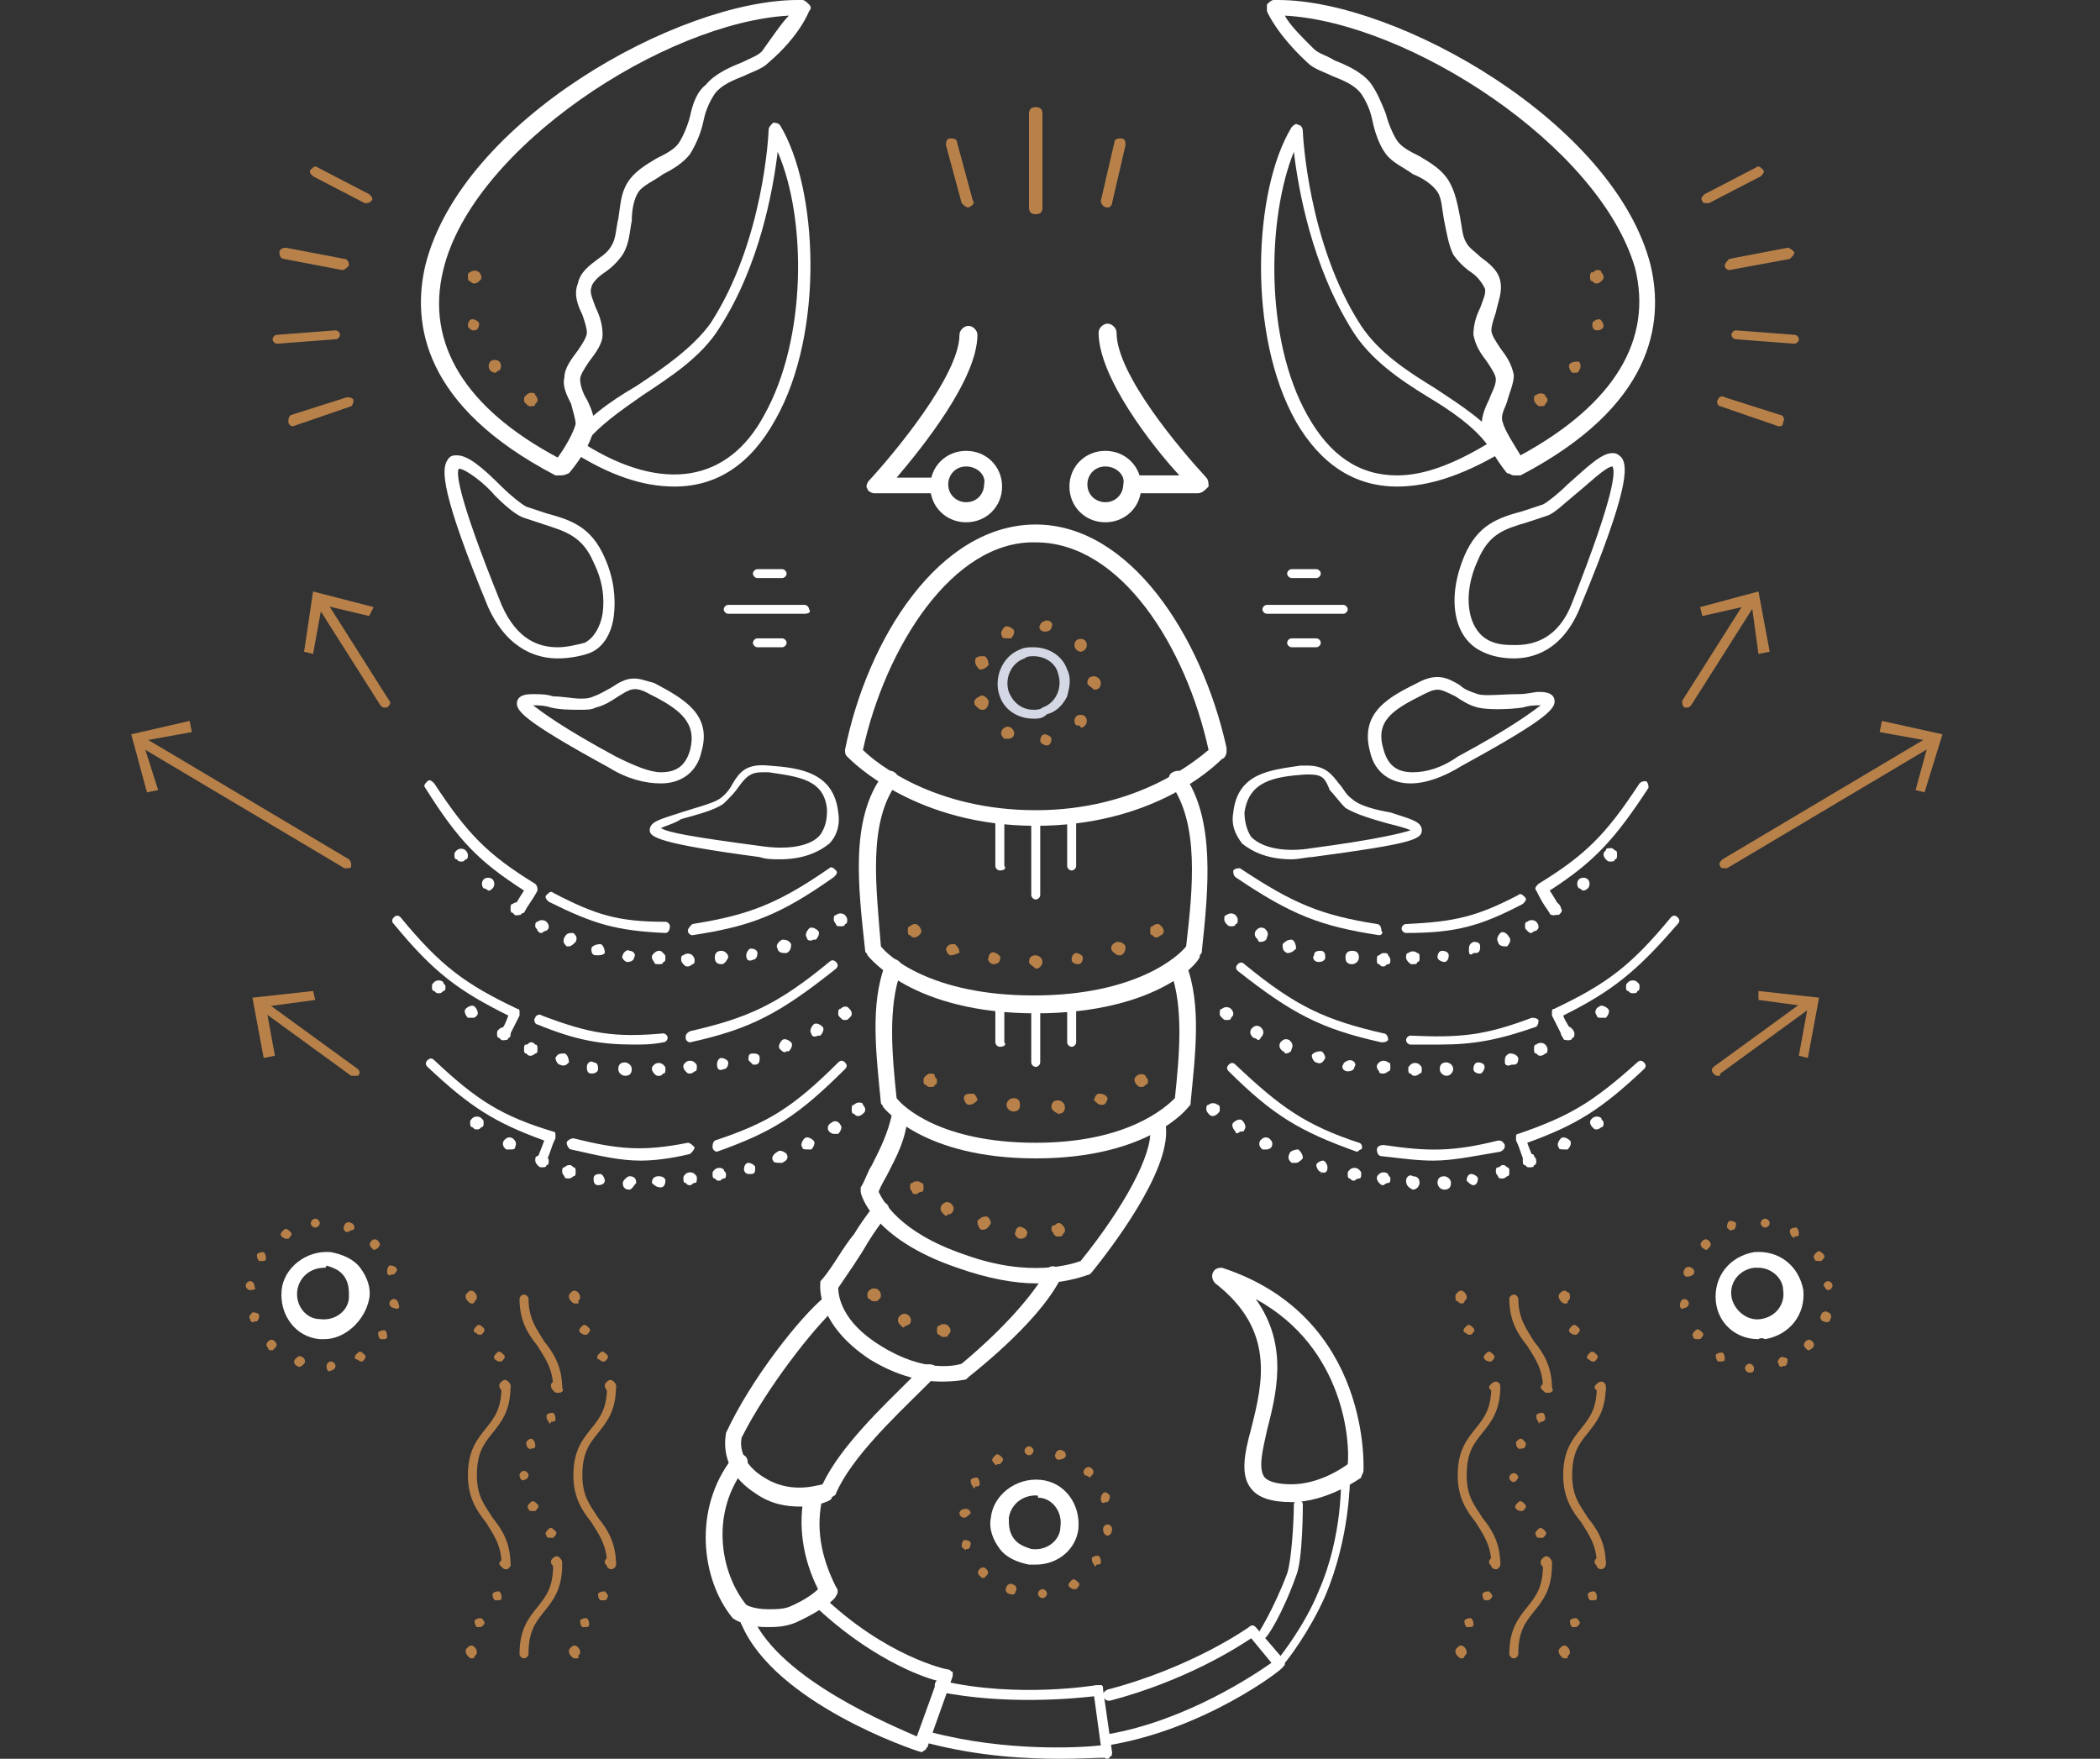 <svg width="80" height="67" viewBox="0 0 80 67" fill="none" xmlns="http://www.w3.org/2000/svg">
<rect x="0" y="0" width="80" height="67" fill="#333333" stroke="none"/>
<g clip-path="url(#clip0)">
<path d="M36.806 19.896C36.037 19.896 35.438 19.301 35.438 18.535C35.438 17.77 36.037 17.175 36.806 17.175C37.576 17.175 38.175 17.77 38.175 18.535C38.175 19.301 37.576 19.896 36.806 19.896ZM36.806 17.77C36.379 17.77 36.123 18.11 36.123 18.45C36.123 18.876 36.465 19.131 36.806 19.131C37.234 19.131 37.49 18.791 37.49 18.45C37.576 18.11 37.234 17.77 36.806 17.77Z" fill="white"/>
<path d="M35.61 18.791H33.302C33.216 18.791 33.045 18.706 33.045 18.62C32.96 18.535 33.045 18.365 33.131 18.28C34.071 17.26 36.551 14.284 36.551 12.754C36.551 12.584 36.722 12.414 36.893 12.414C37.064 12.414 37.235 12.584 37.235 12.754C37.235 14.454 35.097 17.09 34.157 18.195H35.696C35.867 18.195 36.038 18.365 36.038 18.535C36.038 18.706 35.781 18.791 35.61 18.791Z" fill="white"/>
<path d="M42.108 19.896C41.338 19.896 40.74 19.301 40.74 18.535C40.74 17.77 41.338 17.175 42.108 17.175C42.877 17.175 43.476 17.77 43.476 18.535C43.476 19.301 42.877 19.896 42.108 19.896ZM42.108 17.77C41.68 17.77 41.424 18.11 41.424 18.45C41.424 18.876 41.766 19.131 42.108 19.131C42.535 19.131 42.792 18.791 42.792 18.45C42.877 18.11 42.535 17.77 42.108 17.77Z" fill="white"/>
<path d="M45.613 18.791H43.305C43.134 18.791 42.963 18.62 42.963 18.451C42.963 18.28 43.134 18.11 43.305 18.11H44.929C43.903 17.005 41.851 14.369 41.851 12.669C41.851 12.499 42.022 12.329 42.193 12.329C42.364 12.329 42.535 12.499 42.535 12.669C42.535 14.284 45.015 17.175 45.955 18.195C46.041 18.28 46.041 18.451 46.041 18.535C45.87 18.706 45.784 18.791 45.613 18.791Z" fill="white"/>
<path d="M34.84 35.711C34.755 35.711 34.755 35.711 34.669 35.626C34.584 35.626 34.584 35.541 34.584 35.456C34.584 35.371 34.584 35.285 34.669 35.285C34.669 35.285 34.755 35.2 34.84 35.2C34.925 35.2 34.925 35.2 35.011 35.285C35.011 35.285 35.096 35.371 35.096 35.456C35.096 35.541 35.096 35.541 35.011 35.626C35.011 35.626 34.925 35.711 34.84 35.711Z" fill="#B8814A"/>
<path d="M39.201 36.646C39.201 36.476 39.286 36.391 39.457 36.391C39.543 36.391 39.714 36.476 39.714 36.646C39.714 36.731 39.628 36.901 39.457 36.901C39.372 36.816 39.201 36.731 39.201 36.646ZM40.825 36.561C40.825 36.391 40.911 36.306 40.996 36.306C41.082 36.306 41.253 36.391 41.253 36.476C41.253 36.646 41.167 36.731 41.082 36.731C40.911 36.731 40.825 36.646 40.825 36.561ZM37.833 36.731C37.747 36.731 37.576 36.561 37.662 36.476C37.662 36.306 37.833 36.221 37.918 36.306C38.004 36.306 38.175 36.476 38.089 36.561C38.089 36.646 38.004 36.731 37.833 36.731ZM42.364 36.221C42.279 36.051 42.364 35.966 42.535 35.881C42.621 35.881 42.792 35.881 42.877 36.051C42.877 36.136 42.877 36.306 42.706 36.391H42.621C42.535 36.391 42.45 36.306 42.364 36.221ZM36.208 36.391C36.123 36.391 36.037 36.221 36.037 36.136C36.123 35.966 36.208 35.966 36.379 35.966C36.465 36.051 36.55 36.136 36.55 36.306C36.465 36.306 36.379 36.391 36.208 36.391C36.208 36.391 36.294 36.391 36.208 36.391Z" fill="#B8814A"/>
<path d="M44.074 35.711C43.989 35.711 43.989 35.711 43.903 35.626C43.818 35.626 43.818 35.541 43.818 35.456C43.818 35.37 43.818 35.285 43.903 35.285C43.903 35.285 43.989 35.2 44.074 35.2C44.16 35.2 44.16 35.2 44.245 35.285C44.245 35.285 44.331 35.37 44.331 35.456C44.331 35.541 44.331 35.541 44.245 35.626C44.16 35.626 44.16 35.711 44.074 35.711Z" fill="#B8814A"/>
<path d="M39.458 38.602C34.755 38.602 33.13 36.476 33.045 36.391C33.045 36.306 32.959 36.306 32.959 36.221C32.703 33.84 32.361 31.204 33.643 29.504C33.729 29.334 33.985 29.334 34.071 29.419C34.242 29.504 34.242 29.759 34.156 29.844C33.045 31.374 33.387 33.84 33.558 36.051C33.814 36.391 35.439 37.921 39.372 37.921C43.305 37.921 44.93 36.391 45.186 36.051C45.443 33.84 45.699 31.374 44.588 29.844C44.502 29.674 44.502 29.504 44.673 29.419C44.844 29.334 45.015 29.334 45.101 29.504C46.298 31.204 46.041 33.84 45.785 36.221C45.785 36.306 45.785 36.306 45.699 36.391C45.87 36.476 44.246 38.602 39.458 38.602Z" fill="white"/>
<path d="M35.438 41.407C35.353 41.407 35.353 41.407 35.267 41.322C35.182 41.322 35.182 41.237 35.182 41.152C35.182 41.067 35.182 41.067 35.267 40.982C35.267 40.982 35.353 40.897 35.438 40.897C35.524 40.897 35.609 40.897 35.609 40.982C35.609 41.067 35.695 41.067 35.695 41.152C35.695 41.237 35.695 41.322 35.609 41.322C35.609 41.407 35.524 41.407 35.438 41.407Z" fill="#B8814A"/>
<path d="M40.055 42.172C40.055 42.002 40.141 41.917 40.312 41.917C40.397 41.917 40.568 42.002 40.568 42.172C40.568 42.343 40.483 42.428 40.312 42.428C40.141 42.343 40.055 42.258 40.055 42.172ZM38.602 42.343C38.516 42.343 38.345 42.258 38.345 42.087C38.345 41.917 38.516 41.832 38.602 41.832C38.773 41.832 38.858 41.917 38.858 42.087C38.858 42.258 38.773 42.343 38.602 42.343ZM41.68 41.917C41.68 41.833 41.765 41.662 41.851 41.662C41.936 41.662 42.107 41.662 42.193 41.832C42.193 41.917 42.107 42.087 42.022 42.087C42.022 42.087 42.022 42.087 41.936 42.087C41.851 42.087 41.765 42.002 41.68 41.917ZM36.892 42.087C36.806 42.087 36.721 41.917 36.721 41.832C36.721 41.662 36.892 41.662 37.063 41.662C37.148 41.662 37.234 41.833 37.234 41.917C37.148 42.002 37.063 42.087 36.892 42.087C36.977 42.087 36.977 42.087 36.892 42.087Z" fill="#B8814A"/>
<path d="M43.475 41.407C43.39 41.407 43.39 41.407 43.304 41.322C43.304 41.322 43.219 41.237 43.219 41.152C43.219 41.067 43.219 41.067 43.304 40.982C43.39 40.897 43.561 40.897 43.646 40.982C43.646 41.067 43.732 41.067 43.732 41.152C43.732 41.237 43.732 41.322 43.646 41.322C43.561 41.407 43.561 41.407 43.475 41.407Z" fill="#B8814A"/>
<path d="M39.457 44.128C35.182 44.128 33.728 42.258 33.643 42.173C33.643 42.088 33.557 42.088 33.557 42.003C33.386 40.217 33.13 38.261 33.728 36.731C33.814 36.561 33.985 36.476 34.156 36.561C34.327 36.646 34.413 36.816 34.327 36.986C33.814 38.346 33.985 40.217 34.156 41.833C34.413 42.173 35.866 43.533 39.457 43.533C42.963 43.533 44.416 42.173 44.758 41.833C44.929 40.217 45.1 38.346 44.587 36.986C44.502 36.816 44.587 36.646 44.758 36.561C44.929 36.476 45.1 36.561 45.186 36.731C45.784 38.261 45.528 40.217 45.357 42.003C45.357 42.088 45.357 42.088 45.271 42.173C45.271 42.173 43.818 44.128 39.457 44.128Z" fill="white"/>
<path d="M34.925 45.489C34.84 45.489 34.754 45.489 34.754 45.404C34.754 45.404 34.669 45.319 34.669 45.233C34.669 45.148 34.669 45.063 34.754 45.063C34.84 44.978 35.011 44.978 35.096 45.063C35.182 45.063 35.182 45.148 35.182 45.233C35.182 45.319 35.182 45.404 35.096 45.404C35.011 45.404 34.925 45.489 34.925 45.489Z" fill="#B8814A"/>
<path d="M38.859 47.189C38.773 47.189 38.602 47.019 38.688 46.934C38.688 46.764 38.859 46.679 38.944 46.764C39.03 46.764 39.201 46.934 39.115 47.019C39.115 47.104 39.03 47.189 38.859 47.189ZM37.406 46.849C37.32 46.849 37.234 46.679 37.234 46.509C37.32 46.424 37.406 46.339 37.577 46.339C37.662 46.339 37.748 46.509 37.748 46.594C37.662 46.764 37.577 46.849 37.406 46.849ZM35.952 46.254C35.867 46.169 35.781 46.084 35.867 45.914C35.952 45.829 36.038 45.744 36.209 45.829C36.294 45.914 36.38 45.999 36.294 46.169C36.209 46.254 36.209 46.254 36.123 46.254C36.038 46.339 36.038 46.339 35.952 46.254Z" fill="#B8814A"/>
<path d="M40.312 47.104C40.227 47.104 40.227 47.104 40.141 47.019C40.141 46.934 40.056 46.934 40.056 46.849C40.056 46.764 40.056 46.679 40.141 46.679C40.227 46.679 40.227 46.594 40.312 46.594C40.398 46.594 40.398 46.594 40.483 46.679C40.483 46.679 40.569 46.764 40.569 46.849C40.569 46.934 40.569 46.934 40.483 47.019C40.483 47.104 40.398 47.104 40.312 47.104Z" fill="#B8814A"/>
<path d="M39.457 48.889C38.688 48.889 37.662 48.719 36.465 48.294C33.216 47.189 32.788 45.489 32.788 45.404C32.788 45.319 32.788 45.233 32.788 45.233C32.959 44.978 33.045 44.638 33.216 44.383C33.558 43.703 33.814 43.193 33.985 42.428C33.985 42.258 34.156 42.087 34.327 42.172C34.498 42.172 34.584 42.343 34.584 42.513C34.498 43.448 34.156 44.043 33.814 44.723C33.729 44.893 33.558 45.148 33.472 45.404C33.643 45.744 34.242 46.934 36.721 47.784C39.286 48.719 40.911 48.124 41.167 48.039C42.877 45.914 43.903 43.958 43.818 43.023C43.818 42.853 43.903 42.683 44.074 42.683C44.245 42.683 44.416 42.768 44.416 42.938C44.587 44.638 42.279 47.614 41.595 48.464L41.509 48.549C41.424 48.549 40.74 48.889 39.457 48.889Z" fill="white"/>
<path d="M33.301 49.57C33.215 49.57 33.215 49.57 33.13 49.485C33.044 49.485 33.044 49.4 33.044 49.315C33.044 49.23 33.044 49.23 33.13 49.145C33.215 49.06 33.386 49.06 33.472 49.145C33.472 49.145 33.557 49.23 33.557 49.315C33.557 49.4 33.557 49.485 33.472 49.485C33.472 49.57 33.386 49.57 33.301 49.57Z" fill="#B8814A"/>
<path d="M34.327 50.505C34.241 50.42 34.156 50.335 34.241 50.165C34.327 50.08 34.412 49.995 34.583 50.08C34.669 50.165 34.754 50.25 34.669 50.42C34.583 50.505 34.498 50.505 34.498 50.505C34.412 50.59 34.412 50.59 34.327 50.505Z" fill="#B8814A"/>
<path d="M35.951 50.93C35.866 50.93 35.866 50.93 35.78 50.845C35.695 50.845 35.695 50.76 35.695 50.675C35.695 50.59 35.695 50.505 35.78 50.505C35.866 50.42 36.037 50.42 36.122 50.505C36.122 50.505 36.208 50.59 36.208 50.675C36.208 50.76 36.208 50.76 36.122 50.845C36.122 50.93 36.037 50.93 35.951 50.93Z" fill="#B8814A"/>
<path d="M35.866 52.631C35.182 52.631 34.241 52.461 33.13 51.781C31.078 50.42 31.249 48.975 31.249 48.89C31.249 48.805 31.249 48.805 31.334 48.72C31.762 48.209 32.104 47.529 32.531 47.019C32.788 46.594 33.044 46.254 33.301 45.914C33.386 45.744 33.643 45.744 33.728 45.829C33.899 45.914 33.899 46.169 33.814 46.254C33.557 46.594 33.301 46.934 33.044 47.359C32.702 47.954 32.275 48.55 31.933 49.06C31.933 49.315 32.018 50.335 33.557 51.27C35.182 52.291 36.379 52.035 36.635 51.95C38.26 50.59 39.371 49.315 39.884 48.38C39.97 48.209 40.141 48.209 40.312 48.294C40.483 48.38 40.483 48.55 40.397 48.72C39.884 49.74 38.602 51.1 36.892 52.461L36.806 52.546C36.806 52.546 36.464 52.631 35.866 52.631Z" fill="white"/>
<path d="M30.48 57.392C29.967 57.392 29.368 57.307 28.77 56.882C27.316 55.947 27.658 54.671 27.658 54.586C28.599 52.546 30.48 50.165 31.42 49.4C31.591 49.315 31.762 49.315 31.848 49.4C31.933 49.57 31.933 49.74 31.848 49.825C30.993 50.59 29.197 52.886 28.257 54.756C28.257 54.756 28 55.607 29.112 56.287C30.052 56.882 30.993 56.627 31.335 56.542C32.019 55.096 33.643 53.566 34.669 52.546C34.84 52.376 35.011 52.206 35.182 52.035C35.268 51.95 35.524 51.95 35.61 52.035C35.695 52.121 35.695 52.376 35.61 52.461C35.439 52.631 35.268 52.801 35.097 52.971C34.071 53.991 32.446 55.522 31.848 56.882C31.848 56.967 31.762 56.967 31.677 57.052C31.762 57.137 31.164 57.392 30.48 57.392Z" fill="white"/>
<path d="M29.197 61.983C28.342 61.983 27.914 61.643 27.914 61.643C26.717 60.198 26.375 57.477 27.914 55.522C28 55.352 28.256 55.352 28.342 55.437C28.513 55.522 28.513 55.777 28.427 55.862C27.059 57.562 27.401 59.858 28.427 61.133C28.427 61.133 28.684 61.303 29.282 61.303C29.539 61.303 29.795 61.303 30.052 61.218C30.65 60.963 30.992 60.708 31.163 60.538C30.565 59.348 30.394 58.072 30.65 56.882C30.65 56.712 30.907 56.627 31.078 56.627C31.249 56.712 31.334 56.882 31.334 57.052C31.078 58.157 31.249 59.263 31.847 60.453C31.933 60.538 31.933 60.708 31.847 60.793C31.847 60.878 31.42 61.303 30.308 61.813C29.881 61.983 29.539 61.983 29.197 61.983Z" fill="white"/>
<path d="M39.457 31.459C34.925 31.459 32.532 29.079 32.275 28.824C32.19 28.739 32.19 28.654 32.19 28.569C33.044 24.317 35.781 19.981 39.457 19.981C43.048 19.981 45.784 24.232 46.725 28.483C46.725 28.569 46.725 28.569 46.725 28.654C46.725 28.739 46.639 28.909 46.554 28.909C46.126 29.334 43.818 31.459 39.457 31.459ZM32.873 28.569C33.386 29.079 35.609 30.864 39.457 30.864C43.305 30.864 45.528 28.994 46.041 28.569C45.186 24.657 42.706 20.661 39.457 20.661C36.294 20.576 33.728 24.657 32.873 28.569Z" fill="white"/>
<path d="M21.331 18.11C21.245 18.11 21.245 18.11 21.16 18.11C16.115 15.475 15.688 12.329 16.201 10.118C17.569 4.591 25.862 -3.05176e-05 30.394 -3.05176e-05H30.565C30.651 -3.05176e-05 30.736 0.085 30.822 0.17C30.907 0.255 30.907 0.34 30.822 0.425C30.822 0.425 30.48 1.36 29.282 2.381C29.026 2.636 28.684 2.721 28.342 2.891C27.915 3.061 27.487 3.231 27.23 3.571C27.059 3.826 26.888 4.166 26.803 4.591C26.717 5.016 26.546 5.442 26.29 5.867C26.033 6.207 25.606 6.462 25.264 6.632C24.922 6.887 24.494 7.057 24.323 7.312C24.152 7.567 24.067 7.992 24.067 8.417C23.981 8.843 23.981 9.268 23.725 9.693C23.554 9.948 23.297 10.203 23.041 10.373C22.784 10.543 22.528 10.798 22.528 10.968C22.442 11.138 22.613 11.478 22.699 11.733C22.87 12.074 22.955 12.414 22.955 12.754C22.955 13.094 22.699 13.434 22.442 13.774C22.271 14.029 22.1 14.284 22.1 14.454C22.1 14.624 22.186 14.964 22.357 15.22C22.528 15.56 22.699 15.985 22.613 16.325C22.528 17.005 21.758 17.94 21.673 18.025C21.502 18.11 21.416 18.11 21.331 18.11ZM30.052 0.595C25.349 0.85 17.996 5.612 16.885 10.288C16.201 13.094 17.74 15.56 21.245 17.43C21.502 17.09 21.844 16.495 21.929 16.155C21.929 15.985 21.844 15.73 21.758 15.39C21.587 15.05 21.416 14.709 21.502 14.369C21.502 14.029 21.758 13.689 22.015 13.349C22.186 13.094 22.357 12.839 22.357 12.669C22.357 12.499 22.271 12.244 22.186 11.989C22.015 11.648 21.844 11.223 22.015 10.798C22.1 10.373 22.442 10.118 22.784 9.863C23.041 9.693 23.212 9.523 23.297 9.353C23.468 9.098 23.468 8.673 23.554 8.332C23.639 7.822 23.639 7.397 23.896 6.972C24.152 6.547 24.58 6.292 25.007 6.037C25.349 5.867 25.691 5.697 25.862 5.442C26.033 5.187 26.204 4.761 26.29 4.421C26.375 3.996 26.546 3.486 26.888 3.231C27.23 2.806 27.829 2.551 28.256 2.381C28.599 2.211 28.855 2.126 29.026 1.956C29.453 1.36 29.796 0.85 30.052 0.595Z" fill="white"/>
<path d="M20.219 15.475C20.134 15.475 20.134 15.475 20.048 15.389C19.963 15.305 19.963 15.305 19.963 15.22C19.963 15.134 19.963 15.134 20.048 15.049C20.048 15.049 20.134 14.964 20.219 14.964C20.305 14.964 20.39 14.964 20.39 15.049C20.39 15.049 20.476 15.134 20.476 15.22C20.476 15.305 20.476 15.305 20.39 15.389C20.39 15.475 20.305 15.475 20.219 15.475Z" fill="#B8814A"/>
<path d="M18.68 14.114C18.595 14.029 18.595 13.859 18.68 13.774C18.766 13.689 18.937 13.689 19.022 13.774C19.108 13.859 19.108 14.029 19.022 14.114C18.937 14.114 18.937 14.199 18.851 14.199C18.851 14.199 18.766 14.199 18.68 14.114ZM17.825 12.414C17.825 12.244 17.911 12.159 17.996 12.159C18.082 12.159 18.253 12.244 18.253 12.329C18.253 12.499 18.167 12.584 18.082 12.584C18.082 12.584 18.082 12.584 17.996 12.584C17.996 12.584 17.825 12.499 17.825 12.414Z" fill="#B8814A"/>
<path d="M18.082 10.798C17.996 10.798 17.996 10.798 17.911 10.713C17.825 10.713 17.825 10.628 17.825 10.543C17.825 10.458 17.825 10.373 17.911 10.373C17.996 10.288 18.167 10.288 18.253 10.373C18.253 10.373 18.338 10.458 18.338 10.543C18.338 10.628 18.338 10.628 18.253 10.713C18.253 10.713 18.167 10.798 18.082 10.798Z" fill="#B8814A"/>
<path d="M25.691 18.535C24.494 18.535 23.212 18.11 21.758 17.175C21.673 17.175 21.673 17.09 21.673 17.005C21.673 16.92 21.673 16.92 21.673 16.835C22.271 15.985 23.212 15.305 24.238 14.709C25.264 14.029 26.375 13.264 27.059 12.329C29.111 9.183 29.282 5.016 29.282 4.931C29.282 4.846 29.368 4.761 29.453 4.676C29.539 4.676 29.625 4.676 29.71 4.761C31.163 7.142 31.42 12.669 29.539 15.985C28.599 17.685 27.316 18.535 25.691 18.535ZM22.271 16.92C25.264 18.791 27.744 18.365 29.111 15.815C30.736 12.924 30.736 8.332 29.625 5.782C29.453 7.227 28.941 10.118 27.401 12.499C26.717 13.604 25.52 14.369 24.494 15.05C23.639 15.645 22.784 16.24 22.271 16.92Z" fill="white"/>
<path d="M21.245 25.082C20.561 25.082 19.364 24.827 18.595 23.127C16.799 18.791 16.799 17.855 17.055 17.515C17.141 17.345 17.312 17.345 17.398 17.345C17.825 17.345 18.338 17.77 19.108 18.535C19.45 18.876 19.877 19.216 20.048 19.301C20.305 19.386 20.561 19.471 20.818 19.556C21.758 19.811 22.528 20.066 23.041 21.256C23.383 22.022 23.468 22.787 23.383 23.467C23.297 24.147 22.955 24.742 22.357 24.912C22.1 24.997 21.673 25.082 21.245 25.082ZM17.483 17.855C17.398 17.94 17.312 18.62 19.108 23.042C19.706 24.402 20.561 24.657 21.245 24.657C21.587 24.657 21.929 24.572 22.271 24.487C22.613 24.317 22.87 23.892 22.955 23.382C23.041 22.787 22.955 22.107 22.613 21.426C22.186 20.406 21.502 20.236 20.732 19.981C20.476 19.896 20.219 19.811 19.963 19.726C19.706 19.641 19.364 19.386 18.851 18.876C18.509 18.451 17.739 17.855 17.483 17.855Z" fill="white"/>
<path d="M25.178 29.844C24.58 29.844 23.896 29.674 23.212 29.249C19.792 27.378 19.621 27.038 19.706 26.698C19.792 26.443 20.134 26.443 20.305 26.443C20.561 26.443 20.818 26.443 21.074 26.528C21.416 26.528 21.844 26.613 22.1 26.613C22.271 26.613 22.442 26.613 22.613 26.528C22.87 26.443 23.127 26.273 23.297 26.188C23.554 26.018 23.811 25.848 24.152 25.848C24.409 25.848 24.58 25.933 24.922 26.018C26.034 26.613 27.145 27.208 26.718 28.654C26.547 29.419 25.948 29.844 25.178 29.844ZM20.305 26.868C20.647 27.123 21.416 27.718 23.468 28.824C24.152 29.164 24.751 29.419 25.178 29.419C25.777 29.419 26.119 29.164 26.29 28.569C26.547 27.548 25.948 27.038 24.751 26.443C24.152 26.103 23.982 26.273 23.554 26.528C23.297 26.698 23.041 26.868 22.699 26.953C22.528 27.038 22.357 27.038 22.1 27.038C21.758 27.038 21.331 27.038 20.989 26.953C20.732 26.868 20.476 26.868 20.305 26.868Z" fill="white"/>
<path d="M29.71 32.735C29.454 32.735 29.197 32.735 28.941 32.65C25.093 32.139 24.751 31.884 24.751 31.629C24.751 31.289 25.178 31.204 25.948 30.949C26.461 30.779 27.145 30.609 27.401 30.439C27.658 30.269 27.829 30.014 27.915 29.844C28.171 29.419 28.427 29.079 29.283 29.164C30.48 29.249 31.762 29.419 31.933 30.949C32.019 31.459 31.848 31.884 31.591 32.139C31.164 32.48 30.565 32.735 29.71 32.735ZM25.178 31.544C25.435 31.714 26.375 31.884 28.941 32.225C30.052 32.395 30.907 32.225 31.249 31.799C31.42 31.544 31.506 31.289 31.506 30.864C31.42 29.674 30.394 29.589 29.283 29.419C29.197 29.419 29.112 29.419 29.026 29.419C28.599 29.419 28.427 29.589 28.171 29.929C28 30.184 27.829 30.354 27.573 30.609C27.23 30.864 26.547 31.034 25.948 31.204C25.692 31.374 25.349 31.459 25.178 31.544Z" fill="white"/>
<path d="M57.669 18.11C57.583 18.11 57.498 18.025 57.412 18.025C57.327 17.94 56.557 16.92 56.472 16.325C56.386 15.985 56.557 15.56 56.728 15.22C56.814 14.964 56.985 14.709 56.985 14.454C56.985 14.284 56.814 14.029 56.643 13.774C56.386 13.434 56.215 13.179 56.13 12.754C56.13 12.414 56.215 12.074 56.386 11.733C56.472 11.478 56.643 11.138 56.557 10.968C56.472 10.798 56.301 10.543 56.044 10.373C55.788 10.203 55.531 9.948 55.36 9.693C55.189 9.353 55.104 8.843 55.018 8.417C54.933 7.992 54.933 7.567 54.762 7.312C54.591 7.057 54.249 6.802 53.821 6.632C53.479 6.377 53.052 6.207 52.795 5.867C52.539 5.527 52.368 5.016 52.282 4.591C52.197 4.166 52.026 3.826 51.855 3.571C51.598 3.231 51.171 3.061 50.743 2.891C50.401 2.721 50.059 2.636 49.803 2.381C48.606 1.275 48.264 0.425 48.264 0.425C48.264 0.34 48.264 0.255 48.264 0.17C48.349 0.085 48.435 -3.05176e-05 48.52 -3.05176e-05H48.691C53.223 -3.05176e-05 61.516 4.676 62.884 10.118C63.398 12.329 62.97 15.475 57.925 18.11C57.754 18.11 57.669 18.11 57.669 18.11ZM48.948 0.595C49.119 0.935 49.546 1.36 50.059 1.871C50.23 2.041 50.572 2.126 50.829 2.296C51.256 2.466 51.855 2.721 52.197 3.146C52.453 3.486 52.624 3.911 52.795 4.336C52.881 4.676 53.052 5.101 53.223 5.357C53.394 5.612 53.736 5.782 54.078 5.952C54.505 6.207 54.933 6.462 55.189 6.887C55.446 7.312 55.531 7.822 55.617 8.247C55.702 8.673 55.702 9.013 55.873 9.268C55.959 9.438 56.215 9.608 56.386 9.778C56.728 10.033 57.07 10.288 57.156 10.713C57.241 11.138 57.07 11.478 56.985 11.903C56.899 12.159 56.814 12.414 56.814 12.584C56.814 12.754 56.985 13.009 57.156 13.264C57.412 13.604 57.583 13.859 57.669 14.284C57.669 14.624 57.498 14.964 57.412 15.305C57.327 15.56 57.156 15.815 57.241 16.07C57.327 16.41 57.669 16.92 57.925 17.345C61.516 15.39 62.97 12.924 62.286 10.203C60.918 5.527 53.65 0.85 48.948 0.595Z" fill="white"/>
<path d="M60.832 10.798C60.746 10.798 60.746 10.798 60.661 10.713C60.575 10.713 60.575 10.628 60.575 10.543C60.575 10.458 60.575 10.373 60.661 10.373C60.746 10.373 60.746 10.288 60.832 10.288C60.917 10.288 61.003 10.288 61.003 10.373C61.003 10.373 61.088 10.458 61.088 10.543C61.088 10.628 61.088 10.628 61.003 10.713C61.003 10.713 60.917 10.798 60.832 10.798Z" fill="#B8814A"/>
<path d="M59.891 14.199C59.806 14.114 59.72 13.944 59.806 13.859C59.891 13.774 60.062 13.774 60.148 13.774C60.233 13.859 60.233 14.029 60.148 14.114C60.148 14.199 60.062 14.199 59.977 14.199C59.977 14.199 59.977 14.199 59.891 14.199ZM60.832 12.584C60.661 12.584 60.661 12.414 60.661 12.329C60.661 12.244 60.832 12.159 60.917 12.159C61.003 12.159 61.088 12.329 61.088 12.414C61.088 12.499 61.003 12.584 60.832 12.584Z" fill="#B8814A"/>
<path d="M58.694 15.475C58.609 15.475 58.609 15.475 58.523 15.389C58.523 15.389 58.438 15.305 58.438 15.22C58.438 15.134 58.438 15.049 58.523 15.049C58.609 14.964 58.78 14.964 58.865 15.049C58.865 15.134 58.951 15.134 58.951 15.22C58.951 15.305 58.951 15.305 58.865 15.389C58.865 15.475 58.78 15.475 58.694 15.475Z" fill="#B8814A"/>
<path d="M53.223 18.535C51.598 18.535 50.316 17.685 49.375 16.07C47.494 12.754 47.751 7.227 49.204 4.846C49.29 4.761 49.375 4.676 49.461 4.761C49.546 4.761 49.632 4.846 49.632 5.016C49.632 5.016 49.803 9.268 51.855 12.414C52.539 13.434 53.565 14.114 54.676 14.794C55.702 15.475 56.643 16.07 57.241 16.92C57.241 17.005 57.327 17.005 57.241 17.09C57.241 17.175 57.156 17.175 57.156 17.26C55.702 18.11 54.42 18.535 53.223 18.535ZM49.29 5.782C48.264 8.332 48.178 12.924 49.803 15.815C50.658 17.345 51.769 18.11 53.223 18.11C54.249 18.11 55.36 17.685 56.643 16.92C56.13 16.24 55.275 15.645 54.42 15.134C53.308 14.454 52.197 13.689 51.513 12.584C49.974 10.118 49.461 7.227 49.29 5.782Z" fill="white"/>
<path d="M57.669 25.082C57.242 25.082 56.814 24.997 56.472 24.827C55.361 24.317 55.104 22.787 55.788 21.171C56.301 19.981 57.071 19.726 58.011 19.471C58.267 19.386 58.524 19.301 58.781 19.216C58.952 19.131 59.379 18.791 59.721 18.451C60.491 17.77 61.004 17.26 61.431 17.26C61.602 17.26 61.688 17.345 61.773 17.43C62.03 17.77 62.03 18.706 60.234 23.042C59.55 24.827 58.353 25.082 57.669 25.082ZM61.431 17.77C61.175 17.77 60.49 18.451 60.063 18.791C59.55 19.216 59.208 19.556 58.952 19.641C58.695 19.726 58.438 19.811 58.182 19.896C57.327 20.151 56.728 20.321 56.301 21.341C55.703 22.617 55.873 23.977 56.728 24.402C57.071 24.572 57.413 24.572 57.755 24.572C58.438 24.572 59.379 24.317 59.892 22.957C61.602 18.621 61.517 17.94 61.431 17.77Z" fill="white"/>
<path d="M53.736 29.844C52.966 29.844 52.368 29.419 52.197 28.654C51.769 27.123 52.966 26.528 53.992 26.018C54.762 25.593 55.19 25.848 55.617 26.103C55.788 26.273 56.044 26.358 56.301 26.443C56.557 26.528 57.242 26.443 57.84 26.443C58.182 26.443 58.438 26.358 58.609 26.358C58.781 26.358 59.123 26.358 59.208 26.613C59.294 26.953 59.123 27.293 55.703 29.164C55.019 29.589 54.334 29.844 53.736 29.844ZM54.762 26.273C54.591 26.273 54.42 26.358 54.249 26.443C53.052 27.038 52.368 27.463 52.71 28.569C52.881 29.164 53.223 29.419 53.821 29.419C54.334 29.419 54.933 29.249 55.532 28.823C57.584 27.718 58.353 27.123 58.695 26.868C58.524 26.868 58.267 26.868 58.011 26.953C57.413 27.038 56.643 27.038 56.301 26.953C55.959 26.868 55.703 26.698 55.446 26.528C55.104 26.358 54.933 26.273 54.762 26.273Z" fill="white"/>
<path d="M49.205 32.735C48.35 32.735 47.751 32.48 47.324 32.14C47.067 31.799 46.896 31.459 46.982 30.949C47.153 29.419 48.435 29.334 49.547 29.164C49.632 29.164 49.718 29.164 49.803 29.164C50.487 29.164 50.744 29.504 51 29.844C51.171 30.014 51.257 30.269 51.513 30.439C51.77 30.694 52.454 30.864 52.967 30.949C53.736 31.204 54.164 31.289 54.164 31.63C54.164 31.97 53.822 32.14 49.974 32.65C49.803 32.65 49.461 32.735 49.205 32.735ZM49.889 29.504C49.803 29.504 49.803 29.504 49.718 29.504C48.521 29.589 47.58 29.759 47.409 30.949C47.409 31.289 47.495 31.63 47.666 31.884C48.093 32.31 48.948 32.48 49.974 32.31C52.539 31.97 53.48 31.715 53.736 31.63C53.565 31.544 53.223 31.459 52.881 31.374C52.283 31.204 51.684 31.034 51.257 30.779C51 30.524 50.829 30.269 50.658 30.099C50.487 29.674 50.402 29.504 49.889 29.504Z" fill="white"/>
<path d="M35.097 66.745C35.097 66.745 35.097 66.66 35.097 66.745C34.755 66.66 29.539 64.874 28.257 61.898C28.171 61.813 28.257 61.643 28.342 61.558C28.428 61.473 28.599 61.558 28.684 61.643C29.796 64.024 33.985 65.725 34.926 66.15L35.695 64.024C35.011 63.854 33.045 63.089 30.993 61.133C30.907 61.048 30.907 60.878 30.993 60.793C31.078 60.708 31.249 60.708 31.335 60.793C33.729 63.089 36.037 63.599 36.123 63.599C36.208 63.599 36.208 63.684 36.294 63.684C36.294 63.769 36.294 63.854 36.294 63.854L35.353 66.49C35.353 66.575 35.268 66.575 35.268 66.66C35.182 66.66 35.182 66.745 35.097 66.745Z" fill="white"/>
<path d="M40.397 67C39.115 67 37.319 66.915 35.353 66.405C35.182 66.405 35.182 66.235 35.182 66.15C35.182 65.98 35.353 65.98 35.438 65.98C38.345 66.745 41.167 66.575 41.936 66.49L41.68 64.619C40.91 64.704 38.345 64.959 35.78 64.449C35.609 64.449 35.609 64.279 35.609 64.194C35.609 64.024 35.78 63.939 35.866 64.024C38.773 64.704 41.765 64.194 41.765 64.194C41.851 64.194 41.936 64.194 41.936 64.194C42.022 64.194 42.022 64.279 42.022 64.364L42.364 66.745C42.364 66.83 42.364 66.915 42.278 66.915C42.278 67 42.193 67 42.107 67C42.278 66.915 41.509 67 40.397 67Z" fill="white"/>
<path d="M42.193 66.49C42.108 66.49 42.022 66.405 42.022 66.32C42.022 66.235 42.108 66.15 42.193 66.065C45.185 65.555 47.836 63.769 48.435 63.344L47.665 62.409C47.152 62.749 45.185 64.024 42.279 64.789C42.193 64.789 42.108 64.789 42.022 64.619C42.022 64.534 42.022 64.449 42.193 64.364C45.442 63.514 47.58 61.983 47.58 61.983C47.665 61.898 47.751 61.898 47.836 61.983L48.862 63.174C48.862 63.174 48.948 63.259 48.948 63.344C48.948 63.429 48.948 63.429 48.862 63.514C48.862 63.599 45.87 65.895 42.193 66.49C42.193 66.49 42.279 66.49 42.193 66.49Z" fill="white"/>
<path d="M48.862 63.344H48.777C48.691 63.259 48.691 63.174 48.777 63.089C48.777 63.089 49.718 61.898 50.23 60.623C51.171 58.498 51.086 56.287 51.086 56.287C51.086 56.202 51.171 56.117 51.257 56.117C51.342 56.117 51.428 56.202 51.428 56.287C51.428 56.372 51.428 58.583 50.487 60.793C49.889 62.154 49.033 63.259 48.948 63.344C49.033 63.344 48.948 63.344 48.862 63.344Z" fill="white"/>
<path d="M48.093 62.494H48.008C47.922 62.409 47.922 62.324 47.922 62.239C47.922 62.239 48.521 61.303 49.034 59.943C49.205 59.433 49.29 57.902 49.29 57.307C49.29 57.222 49.376 57.137 49.461 57.137C49.547 57.137 49.632 57.222 49.632 57.307C49.632 57.392 49.632 59.433 49.376 60.028C48.863 61.473 48.264 62.409 48.179 62.409C48.179 62.409 48.093 62.494 48.093 62.494Z" fill="white"/>
<path d="M49.205 57.222C48.435 57.222 47.922 57.052 47.666 56.712C47.238 56.202 47.409 55.352 47.666 54.416C48.093 52.716 48.606 50.675 46.298 48.89C46.212 48.805 46.127 48.635 46.212 48.465C46.298 48.294 46.469 48.294 46.554 48.294C52.283 50.165 51.941 56.032 51.941 56.032C51.941 56.117 51.855 56.202 51.855 56.287C51.855 56.287 50.573 57.222 49.205 57.222ZM47.837 49.485C49.119 51.27 48.606 53.141 48.264 54.501C48.093 55.267 47.922 55.947 48.179 56.287C48.35 56.457 48.692 56.542 49.205 56.542V56.882V56.542C50.145 56.542 51 56.032 51.342 55.777C51.428 55.011 51.257 51.355 47.837 49.485Z" fill="white"/>
<path d="M32.019 35.286C31.933 35.286 31.848 35.286 31.848 35.2C31.848 35.2 31.762 35.115 31.762 35.031C31.762 34.946 31.762 34.86 31.848 34.86C31.933 34.775 32.104 34.775 32.19 34.86C32.19 34.86 32.275 34.946 32.275 35.031C32.275 35.115 32.275 35.2 32.19 35.2C32.19 35.286 32.104 35.286 32.019 35.286Z" fill="white"/>
<path d="M27.488 36.731C27.317 36.731 27.231 36.646 27.231 36.476C27.231 36.306 27.317 36.221 27.488 36.221C27.573 36.221 27.744 36.306 27.744 36.476C27.659 36.646 27.573 36.731 27.488 36.731ZM28.428 36.391C28.428 36.306 28.514 36.136 28.599 36.136C28.77 36.136 28.855 36.221 28.855 36.306C28.855 36.476 28.77 36.561 28.684 36.561C28.514 36.646 28.428 36.561 28.428 36.391ZM29.625 36.136C29.54 36.051 29.625 35.881 29.796 35.796C29.881 35.796 30.052 35.796 30.138 35.966C30.138 36.051 30.138 36.221 29.967 36.306H29.881C29.71 36.306 29.625 36.221 29.625 36.136ZM30.736 35.711C30.651 35.626 30.736 35.456 30.822 35.371C30.907 35.285 31.078 35.371 31.164 35.456C31.25 35.541 31.164 35.711 31.078 35.796H30.993C30.822 35.881 30.736 35.796 30.736 35.711Z" fill="white"/>
<path d="M26.205 36.816C26.119 36.816 26.119 36.816 26.034 36.731C26.034 36.731 25.948 36.646 25.948 36.561C25.948 36.476 25.948 36.391 26.034 36.391C26.119 36.306 26.29 36.306 26.376 36.391C26.376 36.391 26.461 36.476 26.461 36.561C26.461 36.646 26.461 36.731 26.376 36.731C26.376 36.731 26.29 36.816 26.205 36.816Z" fill="white"/>
<path d="M26.375 35.626C26.29 35.626 26.204 35.541 26.204 35.456C26.204 35.37 26.29 35.285 26.375 35.2C28.513 34.86 29.624 34.435 31.591 33.075C31.676 32.99 31.762 33.075 31.847 33.16C31.933 33.245 31.847 33.33 31.762 33.415C29.71 34.86 28.598 35.285 26.375 35.626Z" fill="white"/>
<path d="M25.093 36.731C25.007 36.731 24.922 36.731 24.922 36.646C24.922 36.646 24.836 36.561 24.836 36.476C24.836 36.391 24.836 36.391 24.922 36.306C24.922 36.306 25.007 36.221 25.093 36.221C25.178 36.221 25.178 36.221 25.264 36.306C25.349 36.391 25.349 36.391 25.349 36.476C25.349 36.561 25.349 36.646 25.264 36.646C25.264 36.731 25.178 36.731 25.093 36.731Z" fill="white"/>
<path d="M23.896 36.646C23.811 36.646 23.64 36.476 23.725 36.391C23.725 36.306 23.896 36.136 23.982 36.221C24.153 36.221 24.238 36.391 24.153 36.476C24.153 36.561 24.067 36.646 23.896 36.646ZM22.699 36.391C22.528 36.391 22.528 36.221 22.528 36.136C22.528 36.051 22.699 35.966 22.87 35.966C22.956 35.966 23.041 36.136 23.041 36.306C22.956 36.391 22.87 36.391 22.699 36.391C22.699 36.391 22.785 36.391 22.699 36.391ZM21.588 36.051C21.502 35.966 21.417 35.881 21.502 35.711C21.588 35.541 21.673 35.541 21.844 35.541C21.93 35.626 22.015 35.711 21.93 35.881C21.844 35.966 21.759 36.051 21.673 36.051C21.673 36.051 21.588 36.051 21.588 36.051Z" fill="white"/>
<path d="M20.647 35.541C20.562 35.541 20.562 35.541 20.476 35.456C20.476 35.371 20.391 35.371 20.391 35.285C20.391 35.2 20.391 35.115 20.476 35.115C20.562 35.031 20.733 35.031 20.818 35.115C20.818 35.115 20.904 35.2 20.904 35.285C20.904 35.371 20.904 35.371 20.818 35.456C20.733 35.456 20.647 35.541 20.647 35.541Z" fill="white"/>
<path d="M25.349 35.541C23.468 35.456 22.613 35.2 20.903 34.35C20.818 34.265 20.732 34.18 20.818 34.095C20.903 34.01 20.989 33.925 21.074 34.01C22.699 34.86 23.554 35.115 25.349 35.115C25.435 35.115 25.52 35.2 25.52 35.285C25.52 35.456 25.435 35.541 25.349 35.541Z" fill="white"/>
<path d="M19.706 34.86H19.62C19.535 34.775 19.535 34.69 19.535 34.605C19.706 34.35 19.791 34.18 19.962 33.925C18.253 32.82 17.483 32.055 16.201 30.014C16.115 29.929 16.201 29.844 16.286 29.759C16.372 29.674 16.457 29.759 16.543 29.844C17.825 31.799 18.595 32.565 20.39 33.67C20.476 33.755 20.476 33.84 20.476 33.925C20.305 34.265 20.134 34.435 19.962 34.775C19.877 34.775 19.791 34.86 19.706 34.86Z" fill="white"/>
<path d="M19.706 34.86C19.621 34.86 19.621 34.86 19.535 34.775C19.45 34.775 19.45 34.69 19.45 34.605C19.45 34.52 19.45 34.435 19.535 34.435C19.621 34.35 19.792 34.35 19.877 34.435C19.877 34.435 19.963 34.52 19.963 34.605C19.963 34.69 19.963 34.69 19.877 34.775C19.877 34.86 19.792 34.86 19.706 34.86Z" fill="white"/>
<path d="M18.424 33.84C18.338 33.755 18.338 33.585 18.424 33.5C18.509 33.415 18.68 33.415 18.765 33.5C18.851 33.585 18.851 33.755 18.765 33.84C18.68 33.925 18.68 33.925 18.595 33.925C18.595 33.925 18.509 33.84 18.424 33.84Z" fill="white"/>
<path d="M17.569 32.82C17.483 32.82 17.483 32.82 17.398 32.735C17.312 32.735 17.312 32.65 17.312 32.565C17.312 32.48 17.312 32.48 17.398 32.395C17.483 32.31 17.654 32.31 17.739 32.395C17.739 32.395 17.825 32.48 17.825 32.565C17.825 32.65 17.825 32.735 17.739 32.735C17.654 32.82 17.654 32.82 17.569 32.82Z" fill="white"/>
<path d="M32.189 38.856C32.104 38.856 32.104 38.856 32.018 38.772C31.933 38.687 31.933 38.687 31.933 38.602C31.933 38.516 31.933 38.431 32.018 38.431C32.018 38.431 32.104 38.346 32.189 38.346C32.275 38.346 32.275 38.346 32.36 38.431C32.36 38.431 32.446 38.516 32.446 38.602C32.446 38.687 32.446 38.687 32.36 38.772C32.275 38.856 32.275 38.856 32.189 38.856Z" fill="white"/>
<path d="M27.316 40.557C27.316 40.387 27.401 40.302 27.487 40.302C27.572 40.302 27.743 40.387 27.743 40.472C27.743 40.642 27.658 40.727 27.572 40.727C27.401 40.812 27.316 40.727 27.316 40.557ZM28.513 40.387C28.513 40.217 28.513 40.132 28.684 40.132C28.769 40.132 28.94 40.132 28.94 40.302C28.94 40.387 28.94 40.557 28.769 40.557H28.684C28.684 40.557 28.598 40.472 28.513 40.387ZM29.71 39.962C29.625 39.877 29.71 39.707 29.796 39.622C29.881 39.537 30.052 39.622 30.137 39.707C30.223 39.792 30.137 39.962 30.052 40.047H29.966C29.881 40.132 29.796 40.047 29.71 39.962ZM30.907 39.367C30.822 39.282 30.907 39.112 30.992 39.027C31.078 38.942 31.249 39.027 31.334 39.112C31.42 39.197 31.334 39.367 31.249 39.452C31.163 39.452 31.163 39.452 31.163 39.452C30.992 39.537 30.907 39.452 30.907 39.367Z" fill="white"/>
<path d="M26.29 40.897C26.204 40.897 26.204 40.897 26.119 40.812C26.119 40.812 26.033 40.727 26.033 40.642C26.033 40.557 26.033 40.557 26.119 40.472C26.204 40.387 26.375 40.387 26.461 40.472C26.546 40.557 26.546 40.557 26.546 40.642C26.546 40.727 26.546 40.812 26.461 40.812C26.375 40.897 26.29 40.897 26.29 40.897Z" fill="white"/>
<path d="M26.29 39.707C26.205 39.707 26.119 39.622 26.119 39.537C26.119 39.452 26.119 39.367 26.29 39.282C28.513 38.772 29.625 38.261 31.591 36.646C31.677 36.561 31.762 36.561 31.848 36.646C31.933 36.731 31.933 36.816 31.848 36.901C29.71 38.602 28.599 39.197 26.29 39.707Z" fill="white"/>
<path d="M25.093 40.982C25.007 40.982 25.007 40.982 24.922 40.897C24.922 40.897 24.836 40.812 24.836 40.727C24.836 40.642 24.836 40.642 24.922 40.557C25.007 40.472 25.178 40.472 25.264 40.557C25.349 40.642 25.349 40.642 25.349 40.727C25.349 40.812 25.349 40.897 25.264 40.897C25.178 40.982 25.178 40.982 25.093 40.982Z" fill="white"/>
<path d="M23.554 40.727C23.554 40.557 23.639 40.472 23.81 40.472C23.896 40.472 24.067 40.557 24.067 40.727C24.067 40.897 23.981 40.982 23.81 40.982C23.725 40.982 23.554 40.897 23.554 40.727ZM22.528 40.897C22.357 40.897 22.357 40.727 22.357 40.642C22.357 40.472 22.528 40.387 22.613 40.472C22.784 40.472 22.784 40.642 22.784 40.727C22.784 40.812 22.699 40.897 22.528 40.897C22.613 40.897 22.613 40.897 22.528 40.897ZM21.331 40.557C21.245 40.557 21.16 40.387 21.16 40.302C21.245 40.132 21.331 40.132 21.502 40.132C21.587 40.132 21.673 40.302 21.673 40.472C21.587 40.557 21.502 40.642 21.331 40.557C21.331 40.557 21.331 40.642 21.331 40.557Z" fill="white"/>
<path d="M20.219 40.217C20.134 40.217 20.134 40.217 20.048 40.132C19.963 40.132 19.963 40.047 19.963 39.962C19.963 39.877 19.963 39.792 20.048 39.792C20.134 39.792 20.134 39.707 20.219 39.707C20.305 39.707 20.305 39.707 20.39 39.792C20.476 39.792 20.476 39.877 20.476 39.962C20.476 40.047 20.476 40.132 20.39 40.132C20.39 40.132 20.305 40.217 20.219 40.217Z" fill="white"/>
<path d="M24.152 39.792C22.869 39.792 21.929 39.622 20.475 39.027C20.39 39.027 20.304 38.857 20.39 38.772C20.39 38.687 20.561 38.602 20.646 38.687C22.442 39.367 23.383 39.537 25.264 39.367C25.349 39.367 25.434 39.452 25.434 39.537C25.434 39.622 25.349 39.707 25.264 39.707C24.836 39.792 24.494 39.792 24.152 39.792Z" fill="white"/>
<path d="M19.193 39.622H19.108C19.022 39.537 18.937 39.452 19.022 39.367C19.193 39.112 19.279 38.942 19.364 38.687C17.483 37.751 16.543 37.071 15.004 35.2C14.918 35.115 14.918 35.03 15.004 34.945C15.089 34.86 15.175 34.86 15.26 34.945C16.799 36.816 17.74 37.496 19.706 38.431C19.792 38.431 19.792 38.517 19.792 38.517C19.792 38.602 19.792 38.602 19.792 38.687C19.621 39.027 19.535 39.197 19.364 39.537C19.364 39.537 19.279 39.622 19.193 39.622Z" fill="white"/>
<path d="M19.193 39.622C19.108 39.622 19.108 39.622 19.022 39.537C18.936 39.537 18.936 39.452 18.936 39.367C18.936 39.282 18.936 39.282 19.022 39.197C19.108 39.112 19.279 39.112 19.364 39.197C19.45 39.197 19.45 39.282 19.45 39.367C19.45 39.452 19.45 39.537 19.364 39.537C19.364 39.622 19.279 39.622 19.193 39.622Z" fill="white"/>
<path d="M17.825 38.772C17.739 38.687 17.654 38.517 17.739 38.431C17.825 38.346 17.996 38.261 18.081 38.346C18.167 38.431 18.253 38.602 18.167 38.687C18.081 38.772 18.081 38.772 17.996 38.772C17.91 38.772 17.825 38.772 17.825 38.772Z" fill="white"/>
<path d="M16.714 37.836C16.628 37.836 16.628 37.836 16.543 37.751C16.457 37.751 16.457 37.666 16.457 37.581C16.457 37.496 16.457 37.496 16.543 37.411C16.628 37.326 16.799 37.326 16.885 37.411C16.885 37.496 16.971 37.496 16.971 37.581C16.971 37.666 16.971 37.751 16.885 37.751C16.799 37.836 16.799 37.836 16.714 37.836Z" fill="white"/>
<path d="M32.703 42.513C32.617 42.513 32.617 42.513 32.532 42.428C32.446 42.428 32.446 42.343 32.446 42.258C32.446 42.172 32.446 42.087 32.532 42.087C32.532 42.087 32.617 42.002 32.703 42.002C32.788 42.002 32.874 42.002 32.874 42.087C32.874 42.087 32.959 42.172 32.959 42.258C32.959 42.343 32.959 42.343 32.874 42.428C32.874 42.428 32.788 42.513 32.703 42.513Z" fill="white"/>
<path d="M28.342 44.553C28.342 44.383 28.427 44.298 28.513 44.298C28.598 44.298 28.769 44.383 28.769 44.468C28.769 44.638 28.769 44.723 28.598 44.723C28.598 44.723 28.598 44.723 28.513 44.723C28.427 44.723 28.342 44.638 28.342 44.553ZM29.453 44.213C29.368 44.128 29.453 43.958 29.624 43.873C29.71 43.788 29.881 43.873 29.966 43.958C30.052 44.128 29.966 44.213 29.795 44.298H29.71C29.624 44.298 29.453 44.298 29.453 44.213ZM30.565 43.703C30.479 43.618 30.565 43.448 30.65 43.363C30.736 43.278 30.907 43.363 30.992 43.448C31.078 43.533 30.992 43.703 30.907 43.788H30.821C30.65 43.788 30.565 43.788 30.565 43.703ZM31.591 43.108C31.505 43.023 31.505 42.853 31.676 42.768C31.762 42.683 31.933 42.683 32.018 42.853C32.104 42.938 32.018 43.108 31.933 43.193C31.847 43.193 31.847 43.193 31.762 43.193C31.676 43.193 31.591 43.108 31.591 43.108Z" fill="white"/>
<path d="M27.401 44.978C27.316 44.978 27.316 44.978 27.23 44.893C27.145 44.893 27.145 44.808 27.145 44.723C27.145 44.638 27.145 44.638 27.23 44.553C27.316 44.468 27.487 44.468 27.573 44.553C27.573 44.638 27.658 44.638 27.658 44.723C27.658 44.808 27.658 44.893 27.573 44.893C27.487 44.893 27.487 44.978 27.401 44.978Z" fill="white"/>
<path d="M27.316 43.873C27.23 43.873 27.145 43.788 27.145 43.703C27.145 43.618 27.145 43.533 27.23 43.448C29.283 42.768 30.223 42.172 31.933 40.472C32.019 40.387 32.104 40.387 32.19 40.472C32.275 40.557 32.275 40.642 32.19 40.727C30.394 42.513 29.454 43.108 27.316 43.873Z" fill="white"/>
<path d="M26.29 45.148C26.205 45.148 26.205 45.148 26.119 45.063C26.034 45.063 26.034 44.978 26.034 44.893C26.034 44.808 26.034 44.808 26.119 44.723C26.205 44.638 26.376 44.638 26.461 44.723C26.547 44.808 26.547 44.808 26.547 44.893C26.547 44.978 26.547 45.063 26.461 45.063C26.376 45.063 26.376 45.148 26.29 45.148Z" fill="white"/>
<path d="M23.981 45.319C23.81 45.319 23.725 45.233 23.725 45.063C23.725 44.978 23.896 44.808 23.981 44.808C24.152 44.808 24.238 44.893 24.238 45.063C24.152 45.148 24.067 45.319 23.981 45.319ZM24.836 45.063C24.836 44.893 24.922 44.808 25.093 44.808C25.264 44.808 25.349 44.893 25.349 44.978C25.349 45.148 25.264 45.233 25.178 45.233C25.007 45.233 24.922 45.148 24.836 45.063ZM22.784 45.148C22.613 45.148 22.613 44.978 22.613 44.893C22.613 44.723 22.784 44.723 22.87 44.723C22.955 44.723 23.041 44.893 23.041 44.978C23.041 45.063 22.955 45.148 22.784 45.148Z" fill="white"/>
<path d="M21.673 44.893C21.587 44.893 21.502 44.893 21.502 44.808C21.502 44.808 21.416 44.723 21.416 44.638C21.416 44.553 21.416 44.468 21.502 44.468C21.502 44.468 21.587 44.383 21.673 44.383C21.759 44.383 21.759 44.383 21.844 44.468C21.93 44.468 21.93 44.553 21.93 44.638C21.93 44.723 21.93 44.808 21.844 44.808C21.844 44.808 21.759 44.893 21.673 44.893Z" fill="white"/>
<path d="M24.409 44.213C23.639 44.213 22.869 44.043 21.758 43.788C21.672 43.788 21.587 43.618 21.587 43.533C21.587 43.448 21.758 43.363 21.843 43.363C23.553 43.788 24.494 43.873 26.204 43.533C26.29 43.533 26.375 43.618 26.46 43.703C26.46 43.788 26.375 43.873 26.29 43.958C25.605 44.128 24.922 44.213 24.409 44.213Z" fill="white"/>
<path d="M20.647 44.383C20.476 44.298 20.39 44.213 20.476 44.128C20.561 43.873 20.647 43.703 20.732 43.448C18.851 42.768 17.911 42.172 16.286 40.642C16.201 40.557 16.201 40.472 16.286 40.387C16.372 40.302 16.457 40.302 16.543 40.387C18.167 41.917 19.108 42.513 21.074 43.108C21.16 43.108 21.16 43.193 21.16 43.193C21.16 43.278 21.16 43.278 21.16 43.363C20.989 43.703 20.989 43.873 20.818 44.213C20.818 44.383 20.732 44.383 20.647 44.383Z" fill="white"/>
<path d="M20.647 44.468C20.562 44.468 20.562 44.468 20.476 44.383C20.476 44.383 20.391 44.298 20.391 44.213C20.391 44.128 20.391 44.043 20.476 44.043C20.562 43.958 20.733 43.958 20.818 44.043C20.818 44.043 20.904 44.128 20.904 44.213C20.904 44.298 20.904 44.383 20.818 44.383C20.818 44.468 20.733 44.468 20.647 44.468Z" fill="white"/>
<path d="M19.279 43.788C19.193 43.703 19.108 43.618 19.193 43.448C19.279 43.363 19.364 43.278 19.535 43.363C19.621 43.448 19.706 43.533 19.621 43.703C19.621 43.788 19.535 43.788 19.45 43.788C19.364 43.788 19.279 43.788 19.279 43.788Z" fill="white"/>
<path d="M18.167 43.023C18.082 43.023 18.082 43.023 17.996 42.938C17.911 42.938 17.911 42.853 17.911 42.768C17.911 42.683 17.911 42.683 17.996 42.598C18.082 42.513 18.253 42.513 18.338 42.598C18.424 42.683 18.424 42.683 18.424 42.768C18.424 42.853 18.424 42.938 18.338 42.938C18.253 43.023 18.253 43.023 18.167 43.023Z" fill="white"/>
<path d="M46.896 35.285C46.81 35.285 46.81 35.285 46.725 35.2C46.725 35.2 46.639 35.115 46.639 35.03C46.639 34.945 46.639 34.86 46.725 34.86C46.81 34.775 46.981 34.775 47.067 34.86C47.067 34.86 47.152 34.945 47.152 35.03C47.152 35.115 47.152 35.2 47.067 35.2C47.067 35.285 46.981 35.285 46.896 35.285Z" fill="white"/>
<path d="M51.512 36.731C51.341 36.731 51.256 36.646 51.256 36.476C51.256 36.306 51.341 36.221 51.512 36.221C51.683 36.221 51.769 36.306 51.769 36.476C51.769 36.646 51.598 36.731 51.512 36.731ZM50.23 36.646C50.059 36.646 49.973 36.476 50.059 36.391C50.059 36.221 50.23 36.221 50.315 36.221C50.486 36.221 50.486 36.391 50.486 36.476C50.486 36.561 50.401 36.646 50.23 36.646C50.23 36.646 50.315 36.646 50.23 36.646ZM49.033 36.306C48.862 36.221 48.862 36.136 48.862 35.966C48.947 35.881 49.033 35.796 49.204 35.796C49.289 35.796 49.375 35.966 49.375 36.136C49.289 36.221 49.204 36.306 49.033 36.306C49.033 36.306 49.118 36.306 49.033 36.306ZM47.921 35.796C47.836 35.711 47.75 35.626 47.836 35.456C47.921 35.371 48.007 35.285 48.178 35.371C48.263 35.456 48.349 35.541 48.263 35.711C48.263 35.796 48.178 35.881 48.007 35.881C48.007 35.881 47.921 35.881 47.921 35.796Z" fill="white"/>
<path d="M52.709 36.816C52.624 36.816 52.624 36.816 52.538 36.731C52.453 36.731 52.453 36.646 52.453 36.561C52.453 36.476 52.453 36.391 52.538 36.391C52.538 36.391 52.624 36.306 52.709 36.306C52.795 36.306 52.88 36.306 52.88 36.391C52.88 36.391 52.966 36.476 52.966 36.561C52.966 36.646 52.966 36.731 52.88 36.731C52.795 36.731 52.795 36.816 52.709 36.816Z" fill="white"/>
<path d="M52.539 35.626C50.316 35.285 49.204 34.86 47.066 33.415C46.981 33.33 46.981 33.245 46.981 33.16C47.066 33.075 47.152 33.075 47.237 33.075C49.289 34.435 50.316 34.86 52.453 35.2C52.539 35.2 52.624 35.285 52.624 35.456C52.71 35.541 52.624 35.626 52.539 35.626Z" fill="white"/>
<path d="M53.821 36.731C53.736 36.731 53.736 36.731 53.65 36.646C53.65 36.646 53.565 36.561 53.565 36.476C53.565 36.391 53.565 36.306 53.65 36.306C53.736 36.221 53.907 36.221 53.992 36.306C54.078 36.306 54.078 36.391 54.078 36.476C54.078 36.561 54.078 36.646 53.992 36.646C53.992 36.731 53.907 36.731 53.821 36.731Z" fill="white"/>
<path d="M54.762 36.476C54.762 36.306 54.848 36.221 54.933 36.221C55.104 36.221 55.19 36.306 55.19 36.391C55.19 36.561 55.104 36.646 55.019 36.646C54.933 36.646 54.762 36.561 54.762 36.476ZM55.959 36.221C55.959 36.051 55.959 35.966 56.13 35.881C56.216 35.881 56.387 35.881 56.387 36.051C56.387 36.136 56.387 36.306 56.216 36.306H56.13C56.045 36.391 55.959 36.391 55.959 36.221ZM57.071 35.881C56.985 35.796 57.071 35.626 57.156 35.541C57.242 35.456 57.413 35.541 57.498 35.711C57.584 35.796 57.498 35.966 57.413 36.051H57.327C57.156 36.051 57.071 35.966 57.071 35.881Z" fill="white"/>
<path d="M58.353 35.541C58.268 35.541 58.268 35.541 58.182 35.456C58.097 35.37 58.097 35.37 58.097 35.285C58.097 35.2 58.097 35.115 58.182 35.115C58.268 35.03 58.439 35.03 58.524 35.115C58.524 35.115 58.61 35.2 58.61 35.285C58.61 35.37 58.61 35.37 58.524 35.456C58.439 35.456 58.353 35.541 58.353 35.541Z" fill="white"/>
<path d="M53.565 35.541C53.479 35.541 53.394 35.456 53.394 35.37C53.394 35.285 53.479 35.2 53.565 35.2C55.36 35.115 56.215 34.945 57.84 34.095C57.925 34.01 58.011 34.095 58.096 34.18C58.182 34.265 58.096 34.35 58.011 34.435C56.386 35.285 55.446 35.541 53.565 35.541Z" fill="white"/>
<path d="M59.208 34.86C59.122 34.86 59.122 34.86 59.037 34.775C58.78 34.435 58.695 34.265 58.524 33.925C58.438 33.84 58.524 33.755 58.609 33.67C60.405 32.565 61.174 31.799 62.457 29.844C62.542 29.759 62.628 29.759 62.713 29.759C62.799 29.844 62.799 29.929 62.799 30.014C61.516 31.97 60.747 32.82 59.037 33.925C59.208 34.18 59.293 34.35 59.464 34.605C59.55 34.69 59.464 34.775 59.379 34.86C59.293 34.775 59.208 34.86 59.208 34.86Z" fill="white"/>
<path d="M59.208 34.86C59.122 34.86 59.037 34.86 59.037 34.775C59.037 34.775 58.951 34.69 58.951 34.605C58.951 34.52 58.951 34.435 59.037 34.435C59.122 34.35 59.293 34.35 59.379 34.435C59.379 34.435 59.464 34.52 59.464 34.605C59.464 34.69 59.464 34.69 59.379 34.775C59.379 34.86 59.293 34.86 59.208 34.86Z" fill="white"/>
<path d="M60.149 33.84C60.063 33.755 60.063 33.585 60.149 33.5C60.234 33.415 60.405 33.415 60.491 33.5C60.576 33.585 60.576 33.755 60.491 33.84C60.491 33.84 60.405 33.925 60.32 33.925C60.234 33.925 60.234 33.84 60.149 33.84Z" fill="white"/>
<path d="M61.345 32.82C61.26 32.82 61.26 32.82 61.174 32.735C61.174 32.735 61.089 32.65 61.089 32.565C61.089 32.48 61.089 32.48 61.174 32.395C61.174 32.309 61.26 32.31 61.345 32.31C61.431 32.31 61.431 32.309 61.516 32.395C61.602 32.395 61.602 32.48 61.602 32.565C61.602 32.65 61.602 32.735 61.516 32.735C61.516 32.82 61.431 32.82 61.345 32.82Z" fill="white"/>
<path d="M46.725 38.856C46.639 38.856 46.639 38.856 46.554 38.772C46.468 38.687 46.468 38.687 46.468 38.602C46.468 38.517 46.468 38.431 46.554 38.431C46.639 38.346 46.81 38.346 46.896 38.431C46.896 38.431 46.981 38.517 46.981 38.602C46.981 38.687 46.981 38.687 46.896 38.772C46.896 38.856 46.81 38.856 46.725 38.856Z" fill="white"/>
<path d="M51.341 40.812C51.17 40.812 51.085 40.642 51.17 40.557C51.17 40.472 51.341 40.387 51.427 40.387C51.598 40.387 51.683 40.557 51.598 40.642C51.598 40.727 51.512 40.812 51.341 40.812C51.427 40.812 51.427 40.812 51.341 40.812ZM50.144 40.472C50.059 40.472 49.973 40.302 49.973 40.217C49.973 40.132 50.144 40.047 50.315 40.047C50.401 40.047 50.486 40.217 50.486 40.302C50.401 40.472 50.315 40.557 50.144 40.472C50.144 40.557 50.144 40.557 50.144 40.472ZM48.862 40.047C48.776 39.962 48.691 39.877 48.776 39.707C48.862 39.622 48.947 39.537 49.118 39.622C49.204 39.707 49.289 39.792 49.204 39.962C49.204 40.047 49.118 40.132 48.947 40.132C48.947 40.132 48.947 40.047 48.862 40.047ZM47.75 39.537C47.665 39.452 47.579 39.367 47.665 39.197C47.75 39.112 47.836 39.027 48.007 39.112C48.092 39.197 48.178 39.282 48.092 39.452C48.007 39.537 48.007 39.622 47.921 39.622C47.836 39.537 47.75 39.537 47.75 39.537Z" fill="white"/>
<path d="M52.71 40.897C52.624 40.897 52.539 40.897 52.539 40.812C52.539 40.812 52.453 40.727 52.453 40.642C52.453 40.557 52.453 40.557 52.539 40.472C52.624 40.387 52.795 40.387 52.881 40.472C52.966 40.472 52.966 40.557 52.966 40.642C52.966 40.727 52.966 40.812 52.881 40.812C52.795 40.897 52.71 40.897 52.71 40.897Z" fill="white"/>
<path d="M52.625 39.707C50.316 39.197 49.205 38.602 47.153 36.986C47.067 36.901 47.067 36.816 47.153 36.731C47.238 36.646 47.324 36.646 47.409 36.731C49.376 38.346 50.487 38.857 52.71 39.367C52.796 39.367 52.881 39.452 52.881 39.622C52.796 39.707 52.71 39.707 52.625 39.707Z" fill="white"/>
<path d="M53.907 40.982C53.821 40.982 53.821 40.982 53.736 40.897C53.65 40.897 53.65 40.812 53.65 40.727C53.65 40.642 53.65 40.642 53.736 40.557C53.821 40.472 53.992 40.472 54.078 40.557C54.163 40.642 54.163 40.642 54.163 40.727C54.163 40.812 54.163 40.897 54.078 40.897C53.992 40.982 53.907 40.982 53.907 40.982Z" fill="white"/>
<path d="M54.848 40.727C54.848 40.557 54.933 40.472 55.104 40.472C55.19 40.472 55.361 40.557 55.361 40.727C55.361 40.812 55.275 40.982 55.104 40.982C55.019 40.982 54.848 40.897 54.848 40.727ZM56.13 40.727C56.13 40.557 56.216 40.472 56.301 40.472C56.472 40.472 56.558 40.557 56.558 40.642C56.558 40.727 56.472 40.897 56.387 40.897C56.216 40.897 56.13 40.812 56.13 40.727ZM57.327 40.472C57.327 40.302 57.327 40.217 57.498 40.132C57.584 40.132 57.755 40.132 57.84 40.302C57.84 40.387 57.84 40.557 57.669 40.557H57.584C57.413 40.642 57.327 40.557 57.327 40.472Z" fill="white"/>
<path d="M58.696 40.217C58.61 40.217 58.61 40.217 58.525 40.132C58.439 40.132 58.439 40.047 58.439 39.962C58.439 39.877 58.439 39.792 58.525 39.792C58.61 39.707 58.781 39.707 58.867 39.792C58.867 39.792 58.952 39.877 58.952 39.962C58.952 40.047 58.952 40.132 58.867 40.132C58.867 40.132 58.781 40.217 58.696 40.217Z" fill="white"/>
<path d="M54.847 39.792C54.505 39.792 54.163 39.792 53.736 39.792C53.65 39.792 53.565 39.707 53.565 39.622C53.565 39.537 53.65 39.452 53.736 39.452C55.617 39.537 56.557 39.452 58.353 38.772C58.438 38.772 58.524 38.772 58.609 38.856C58.609 38.942 58.609 39.027 58.524 39.112C57.071 39.622 56.13 39.792 54.847 39.792Z" fill="white"/>
<path d="M59.721 39.622C59.635 39.622 59.55 39.622 59.55 39.537C59.379 39.197 59.293 39.027 59.122 38.687C59.122 38.602 59.122 38.602 59.122 38.517C59.122 38.431 59.208 38.431 59.208 38.431C61.174 37.496 62.115 36.816 63.654 34.945C63.739 34.86 63.825 34.86 63.91 34.945C63.996 35.03 63.996 35.115 63.91 35.2C62.371 36.986 61.431 37.751 59.55 38.687C59.635 38.942 59.806 39.112 59.892 39.367C59.977 39.452 59.892 39.537 59.806 39.622H59.721Z" fill="white"/>
<path d="M59.721 39.622C59.636 39.622 59.636 39.622 59.55 39.537C59.55 39.537 59.465 39.452 59.465 39.367C59.465 39.282 59.465 39.282 59.55 39.197C59.55 39.197 59.636 39.112 59.721 39.112C59.807 39.112 59.807 39.112 59.892 39.197C59.892 39.197 59.978 39.282 59.978 39.367C59.978 39.452 59.978 39.537 59.892 39.537C59.892 39.622 59.807 39.622 59.721 39.622Z" fill="white"/>
<path d="M60.833 38.687C60.747 38.602 60.747 38.431 60.918 38.346C61.004 38.261 61.175 38.346 61.26 38.431C61.346 38.517 61.26 38.687 61.175 38.772C61.175 38.772 61.089 38.772 61.004 38.772C60.918 38.772 60.833 38.772 60.833 38.687Z" fill="white"/>
<path d="M62.201 37.836C62.116 37.836 62.116 37.836 62.03 37.751C61.945 37.751 61.945 37.666 61.945 37.581C61.945 37.496 61.945 37.496 62.03 37.411C62.116 37.326 62.287 37.326 62.372 37.411C62.458 37.496 62.458 37.496 62.458 37.581C62.458 37.666 62.458 37.751 62.372 37.751C62.372 37.836 62.287 37.836 62.201 37.836Z" fill="white"/>
<path d="M46.212 42.513C46.126 42.513 46.126 42.513 46.041 42.428C46.041 42.428 45.955 42.343 45.955 42.258C45.955 42.173 45.955 42.088 46.041 42.088C46.126 42.003 46.297 42.003 46.383 42.088C46.468 42.088 46.468 42.173 46.468 42.258C46.468 42.343 46.468 42.343 46.383 42.428C46.383 42.428 46.297 42.513 46.212 42.513Z" fill="white"/>
<path d="M50.316 44.639C50.23 44.639 50.145 44.468 50.145 44.383C50.145 44.298 50.316 44.213 50.401 44.213C50.487 44.213 50.572 44.383 50.572 44.468C50.572 44.639 50.487 44.724 50.316 44.639C50.316 44.724 50.401 44.724 50.316 44.639ZM49.204 44.298C49.119 44.213 49.033 44.128 49.119 43.958C49.119 43.873 49.29 43.788 49.461 43.788C49.546 43.873 49.632 43.958 49.632 44.128C49.546 44.213 49.461 44.298 49.375 44.298C49.204 44.298 49.204 44.298 49.204 44.298ZM48.093 43.788C48.007 43.703 47.922 43.618 48.007 43.448C48.093 43.363 48.178 43.278 48.349 43.363C48.435 43.448 48.52 43.533 48.435 43.703C48.349 43.788 48.264 43.788 48.264 43.788C48.178 43.788 48.093 43.788 48.093 43.788ZM47.067 43.108C46.981 43.023 46.896 42.853 46.981 42.768C47.067 42.683 47.238 42.598 47.323 42.683C47.409 42.768 47.494 42.938 47.409 43.023C47.409 43.108 47.323 43.108 47.238 43.108C47.152 43.193 47.067 43.193 47.067 43.108Z" fill="white"/>
<path d="M51.598 44.978C51.513 44.978 51.513 44.978 51.427 44.894C51.342 44.894 51.342 44.809 51.342 44.723C51.342 44.638 51.342 44.638 51.427 44.553C51.513 44.468 51.684 44.468 51.769 44.553C51.855 44.638 51.855 44.638 51.855 44.723C51.855 44.809 51.855 44.894 51.769 44.894C51.684 44.894 51.598 44.978 51.598 44.978Z" fill="white"/>
<path d="M51.683 43.873C51.598 43.873 51.598 43.873 51.683 43.873C49.546 43.108 48.52 42.513 46.81 40.812C46.724 40.727 46.724 40.642 46.81 40.557C46.895 40.472 46.981 40.472 47.066 40.557C48.776 42.173 49.717 42.853 51.769 43.533C51.854 43.533 51.94 43.703 51.854 43.788C51.769 43.788 51.769 43.873 51.683 43.873Z" fill="white"/>
<path d="M52.71 45.148C52.625 45.148 52.625 45.148 52.539 45.063C52.539 45.063 52.454 44.978 52.454 44.893C52.454 44.808 52.454 44.808 52.539 44.723C52.625 44.638 52.796 44.638 52.881 44.723C52.881 44.808 52.967 44.808 52.967 44.893C52.967 44.978 52.967 45.063 52.881 45.063C52.796 45.063 52.71 45.148 52.71 45.148Z" fill="white"/>
<path d="M54.762 45.063C54.762 44.894 54.847 44.809 55.019 44.809C55.104 44.809 55.275 44.894 55.275 45.063C55.275 45.234 55.19 45.319 55.019 45.319C54.847 45.319 54.762 45.149 54.762 45.063ZM53.565 44.978C53.565 44.809 53.736 44.723 53.821 44.809C53.992 44.809 54.078 44.894 54.078 45.063C54.078 45.149 53.992 45.319 53.821 45.319C53.65 45.234 53.565 45.149 53.565 44.978ZM55.873 44.978C55.873 44.809 55.959 44.723 56.044 44.723C56.13 44.723 56.301 44.809 56.301 44.894C56.301 45.063 56.215 45.149 56.13 45.149C56.044 45.149 55.959 45.064 55.873 44.978Z" fill="white"/>
<path d="M57.242 44.894C57.156 44.894 57.071 44.894 57.071 44.808C57.071 44.808 56.985 44.723 56.985 44.638C56.985 44.553 56.985 44.468 57.071 44.468C57.156 44.468 57.156 44.383 57.242 44.383C57.327 44.383 57.327 44.383 57.413 44.468C57.498 44.468 57.498 44.553 57.498 44.638C57.498 44.723 57.498 44.808 57.413 44.808C57.413 44.808 57.327 44.894 57.242 44.894Z" fill="white"/>
<path d="M54.591 44.213C53.992 44.213 53.394 44.128 52.624 44.043C52.539 44.043 52.453 43.958 52.453 43.788C52.453 43.703 52.539 43.618 52.71 43.618C54.42 43.873 55.36 43.873 57.07 43.448C57.156 43.448 57.241 43.448 57.327 43.618C57.327 43.703 57.327 43.788 57.156 43.873C56.13 44.043 55.36 44.213 54.591 44.213Z" fill="white"/>
<path d="M58.267 44.383C58.182 44.383 58.096 44.298 58.096 44.298C57.925 43.958 57.925 43.788 57.754 43.448C57.754 43.363 57.754 43.363 57.754 43.278C57.754 43.193 57.84 43.193 57.84 43.193C59.806 42.513 60.661 42.003 62.371 40.472C62.457 40.387 62.542 40.387 62.628 40.472C62.714 40.557 62.714 40.642 62.628 40.727C61.004 42.258 60.063 42.853 58.182 43.533C58.267 43.788 58.353 43.958 58.438 44.213C58.524 44.213 58.438 44.383 58.267 44.383C58.267 44.383 58.353 44.383 58.267 44.383Z" fill="white"/>
<path d="M58.268 44.468C58.182 44.468 58.182 44.468 58.097 44.383C58.011 44.383 58.011 44.298 58.011 44.213C58.011 44.128 58.011 44.043 58.097 44.043C58.097 44.043 58.182 43.958 58.268 43.958C58.353 43.958 58.439 43.958 58.439 44.043C58.439 44.043 58.524 44.128 58.524 44.213C58.524 44.298 58.524 44.383 58.439 44.383C58.439 44.468 58.353 44.468 58.268 44.468Z" fill="white"/>
<path d="M59.379 43.703C59.294 43.618 59.379 43.448 59.465 43.363C59.55 43.278 59.721 43.363 59.807 43.448C59.892 43.533 59.807 43.703 59.721 43.788H59.636C59.465 43.788 59.379 43.788 59.379 43.703Z" fill="white"/>
<path d="M60.833 43.023C60.747 43.023 60.747 43.023 60.662 42.938C60.662 42.938 60.576 42.853 60.576 42.768C60.576 42.683 60.576 42.683 60.662 42.598C60.747 42.513 60.918 42.513 61.004 42.598C61.004 42.683 61.089 42.683 61.089 42.768C61.089 42.853 61.089 42.938 61.004 42.938C60.918 43.023 60.833 43.023 60.833 43.023Z" fill="white"/>
<path d="M56.985 59.773C56.9 59.773 56.9 59.773 56.814 59.688C56.814 59.603 56.728 59.603 56.728 59.518C56.728 59.433 56.728 59.433 56.814 59.348C56.9 59.263 57.071 59.263 57.071 59.348C57.071 59.348 57.156 59.433 57.156 59.518C57.156 59.603 57.156 59.603 57.071 59.603C57.071 59.773 57.071 59.773 56.985 59.773Z" fill="#B8814A"/>
<path d="M55.873 61.983C55.788 61.898 55.788 61.813 55.788 61.728C55.873 61.643 55.959 61.643 56.044 61.643C56.13 61.728 56.13 61.813 56.13 61.898C56.13 61.983 56.044 61.983 55.959 61.983C55.959 61.983 55.873 61.983 55.873 61.983ZM56.557 60.963C56.472 60.878 56.472 60.793 56.472 60.708C56.557 60.623 56.643 60.623 56.728 60.623C56.814 60.708 56.899 60.793 56.814 60.878C56.728 60.963 56.728 60.963 56.643 60.963C56.643 60.963 56.643 60.963 56.557 60.963Z" fill="#B8814A"/>
<path d="M55.702 63.174C55.617 63.174 55.617 63.174 55.531 63.089C55.531 63.089 55.446 63.004 55.446 62.919C55.446 62.834 55.446 62.834 55.531 62.749C55.617 62.664 55.702 62.664 55.788 62.749C55.788 62.749 55.873 62.834 55.873 62.919C55.873 63.004 55.873 63.004 55.788 63.089C55.788 63.174 55.702 63.174 55.702 63.174Z" fill="#B8814A"/>
<path d="M56.984 59.773C56.899 59.773 56.813 59.688 56.813 59.603C56.813 58.837 56.471 58.412 56.215 57.987C55.873 57.562 55.531 57.052 55.531 56.202C55.531 55.266 55.873 54.841 56.215 54.416C56.557 53.991 56.813 53.651 56.813 52.801C56.813 52.716 56.899 52.631 56.984 52.631C57.07 52.631 57.155 52.716 57.155 52.801C57.155 53.736 56.813 54.161 56.471 54.586C56.129 55.011 55.873 55.351 55.873 56.202C55.873 57.052 56.215 57.392 56.471 57.817C56.813 58.242 57.155 58.752 57.155 59.603C57.155 59.688 57.07 59.773 56.984 59.773Z" fill="#B8814A"/>
<path d="M55.702 49.655C55.617 49.655 55.617 49.655 55.531 49.57C55.446 49.57 55.446 49.485 55.446 49.4C55.446 49.315 55.446 49.315 55.531 49.23C55.617 49.145 55.702 49.145 55.788 49.23C55.788 49.23 55.873 49.315 55.873 49.4C55.873 49.485 55.873 49.485 55.788 49.57C55.788 49.655 55.702 49.655 55.702 49.655Z" fill="#B8814A"/>
<path d="M56.557 51.78C56.472 51.695 56.557 51.61 56.643 51.525C56.728 51.44 56.814 51.525 56.899 51.61C56.985 51.695 56.899 51.78 56.814 51.865H56.728C56.643 51.865 56.557 51.78 56.557 51.78ZM55.788 50.76C55.702 50.675 55.788 50.59 55.873 50.505C55.959 50.42 56.044 50.505 56.13 50.59C56.215 50.675 56.13 50.76 56.044 50.845H55.959C55.873 50.845 55.873 50.76 55.788 50.76Z" fill="#B8814A"/>
<path d="M56.985 53.056C56.9 53.056 56.9 53.056 56.814 52.971L56.728 52.886C56.728 52.801 56.728 52.801 56.814 52.716C56.9 52.631 56.985 52.631 57.071 52.716C57.071 52.716 57.156 52.801 57.156 52.886C57.156 52.971 57.156 52.971 57.071 53.056C57.071 53.056 57.071 53.056 56.985 53.056Z" fill="#B8814A"/>
<path d="M57.669 63.174C57.584 63.174 57.498 63.089 57.498 63.004C57.498 62.068 57.84 61.643 58.182 61.218C58.524 60.793 58.781 60.453 58.781 59.603C58.781 59.518 58.866 59.433 58.952 59.433C59.037 59.433 59.123 59.518 59.123 59.603C59.123 60.538 58.781 60.963 58.439 61.388C58.097 61.813 57.84 62.153 57.84 63.004C57.84 63.089 57.755 63.174 57.669 63.174Z" fill="#B8814A"/>
<path d="M58.951 53.056C58.866 53.056 58.866 53.056 58.78 52.971L58.695 52.886C58.695 52.801 58.695 52.801 58.78 52.716C58.866 52.631 58.951 52.631 59.037 52.716C59.037 52.716 59.122 52.801 59.122 52.886C59.122 52.971 59.122 52.971 59.037 53.056C59.037 53.056 59.037 53.056 58.951 53.056Z" fill="#B8814A"/>
<path d="M58.524 58.497C58.439 58.412 58.524 58.327 58.61 58.242C58.695 58.157 58.781 58.242 58.866 58.327C58.952 58.412 58.866 58.497 58.781 58.583H58.695C58.61 58.583 58.524 58.583 58.524 58.497ZM57.755 57.477C57.669 57.392 57.755 57.307 57.84 57.222C57.926 57.137 58.011 57.222 58.097 57.307C58.182 57.392 58.097 57.477 58.011 57.562H57.926C57.926 57.562 57.84 57.562 57.755 57.477ZM57.669 56.457C57.584 56.457 57.498 56.372 57.498 56.287C57.498 56.202 57.584 56.117 57.669 56.117C57.755 56.117 57.84 56.202 57.84 56.287C57.84 56.287 57.755 56.457 57.669 56.457ZM57.84 55.181C57.755 55.096 57.755 55.011 57.755 54.926C57.84 54.841 57.926 54.756 58.011 54.841C58.097 54.926 58.182 55.011 58.097 55.096C58.097 55.181 58.011 55.181 57.926 55.181C57.926 55.267 57.926 55.181 57.84 55.181ZM58.61 54.161C58.524 54.076 58.524 53.991 58.524 53.906C58.61 53.821 58.695 53.821 58.781 53.821C58.866 53.906 58.866 53.991 58.866 54.076C58.781 54.161 58.781 54.161 58.695 54.161C58.61 54.246 58.61 54.246 58.61 54.161Z" fill="#B8814A"/>
<path d="M58.951 59.773C58.866 59.773 58.866 59.773 58.78 59.688C58.695 59.603 58.695 59.603 58.695 59.518C58.695 59.433 58.695 59.433 58.78 59.348C58.866 59.263 58.951 59.263 59.037 59.348C59.037 59.348 59.122 59.433 59.122 59.518C59.122 59.603 59.122 59.603 59.037 59.603C59.037 59.773 59.037 59.773 58.951 59.773Z" fill="#B8814A"/>
<path d="M58.952 53.056C58.866 53.056 58.781 52.971 58.781 52.886C58.781 52.12 58.439 51.695 58.182 51.27C57.84 50.845 57.498 50.335 57.498 49.485C57.498 49.4 57.584 49.315 57.669 49.315C57.755 49.315 57.84 49.4 57.84 49.485C57.84 50.25 58.182 50.675 58.439 51.1C58.781 51.525 59.123 52.035 59.123 52.886C59.208 52.971 59.123 53.056 58.952 53.056Z" fill="#B8814A"/>
<path d="M61.004 59.773C60.918 59.773 60.918 59.773 60.833 59.688C60.833 59.603 60.747 59.603 60.747 59.518C60.747 59.433 60.747 59.433 60.833 59.348C60.918 59.263 61.004 59.263 61.089 59.348C61.089 59.348 61.175 59.433 61.175 59.518C61.175 59.603 61.175 59.603 61.089 59.603C61.089 59.773 61.004 59.773 61.004 59.773Z" fill="#B8814A"/>
<path d="M59.892 61.983C59.807 61.898 59.807 61.813 59.807 61.728C59.892 61.643 59.978 61.643 60.063 61.643C60.149 61.728 60.234 61.813 60.149 61.898C60.063 61.983 60.063 61.983 59.978 61.983C59.892 61.983 59.892 61.983 59.892 61.983ZM60.576 60.963C60.491 60.878 60.491 60.793 60.491 60.708C60.576 60.623 60.662 60.623 60.747 60.623C60.833 60.708 60.833 60.793 60.833 60.878C60.833 60.963 60.747 60.963 60.662 60.963C60.662 60.963 60.576 60.963 60.576 60.963Z" fill="#B8814A"/>
<path d="M59.635 63.174C59.55 63.174 59.55 63.174 59.464 63.089C59.464 63.089 59.379 63.004 59.379 62.919C59.379 62.834 59.379 62.834 59.464 62.749C59.55 62.664 59.635 62.664 59.721 62.749C59.721 62.749 59.806 62.834 59.806 62.919C59.806 63.004 59.806 63.004 59.721 63.089C59.721 63.174 59.721 63.174 59.635 63.174Z" fill="#B8814A"/>
<path d="M61.003 59.773C60.918 59.773 60.832 59.688 60.832 59.603C60.832 58.837 60.49 58.412 60.234 57.987C59.892 57.562 59.55 57.052 59.55 56.202C59.55 55.266 59.892 54.841 60.234 54.416C60.576 53.991 60.832 53.651 60.832 52.801C60.832 52.716 60.918 52.631 61.003 52.631C61.089 52.631 61.174 52.716 61.174 52.801C61.174 53.736 60.832 54.161 60.49 54.586C60.148 55.011 59.892 55.351 59.892 56.202C59.892 57.052 60.234 57.392 60.49 57.817C60.832 58.242 61.174 58.752 61.174 59.603C61.174 59.688 61.089 59.773 61.003 59.773Z" fill="#B8814A"/>
<path d="M59.635 49.655C59.55 49.655 59.55 49.655 59.464 49.57C59.464 49.57 59.379 49.485 59.379 49.4C59.379 49.315 59.379 49.315 59.464 49.23C59.55 49.145 59.635 49.145 59.721 49.23C59.806 49.23 59.806 49.315 59.806 49.4C59.806 49.485 59.806 49.485 59.721 49.57C59.721 49.655 59.721 49.655 59.635 49.655Z" fill="#B8814A"/>
<path d="M60.491 51.78C60.405 51.695 60.491 51.61 60.576 51.525C60.662 51.44 60.747 51.525 60.833 51.61C60.918 51.695 60.833 51.78 60.747 51.865H60.662C60.576 51.865 60.576 51.78 60.491 51.78ZM59.807 50.76C59.721 50.675 59.807 50.59 59.892 50.505C59.978 50.42 60.063 50.505 60.149 50.59C60.234 50.675 60.149 50.76 60.063 50.845H59.978C59.892 50.845 59.807 50.76 59.807 50.76Z" fill="#B8814A"/>
<path d="M61.004 53.056C60.918 53.056 60.918 53.056 60.833 52.971L60.747 52.886C60.747 52.801 60.747 52.801 60.833 52.716C60.918 52.631 61.004 52.631 61.089 52.716C61.089 52.716 61.175 52.801 61.175 52.886C61.175 52.971 61.175 52.971 61.089 53.056C61.089 53.056 61.004 53.056 61.004 53.056Z" fill="#B8814A"/>
<path d="M19.279 59.773C19.194 59.773 19.194 59.773 19.108 59.688L19.023 59.603C19.023 59.518 19.023 59.518 19.108 59.433C19.194 59.348 19.279 59.348 19.364 59.433C19.364 59.433 19.45 59.518 19.45 59.603C19.45 59.688 19.45 59.688 19.364 59.688C19.364 59.773 19.364 59.773 19.279 59.773Z" fill="#B8814A"/>
<path d="M18.167 61.983C18.081 61.898 18.081 61.813 18.081 61.728C18.167 61.643 18.253 61.643 18.338 61.643C18.424 61.728 18.509 61.813 18.424 61.898C18.338 61.983 18.338 61.983 18.253 61.983H18.167ZM18.851 60.963C18.766 60.878 18.766 60.793 18.766 60.708C18.851 60.623 18.937 60.623 19.022 60.623C19.108 60.708 19.108 60.793 19.108 60.878C19.108 60.963 19.022 60.963 18.937 60.963C18.937 60.963 18.937 60.963 18.851 60.963Z" fill="#B8814A"/>
<path d="M17.996 63.174C17.911 63.174 17.911 63.174 17.825 63.089C17.825 63.089 17.74 63.004 17.74 62.919C17.74 62.834 17.74 62.834 17.825 62.749C17.911 62.664 17.996 62.664 18.082 62.749C18.082 62.749 18.167 62.834 18.167 62.919C18.167 63.004 18.167 63.004 18.082 63.089C18.082 63.174 17.996 63.174 17.996 63.174Z" fill="#B8814A"/>
<path d="M19.278 59.773C19.193 59.773 19.107 59.688 19.107 59.603C19.107 58.837 18.765 58.412 18.509 57.987C18.167 57.562 17.825 57.052 17.825 56.202C17.825 55.266 18.167 54.841 18.509 54.416C18.851 53.991 19.107 53.651 19.107 52.801C19.107 52.716 19.193 52.631 19.278 52.631C19.364 52.631 19.449 52.716 19.449 52.801C19.449 53.736 19.107 54.161 18.765 54.586C18.423 55.011 18.167 55.351 18.167 56.202C18.167 57.052 18.509 57.392 18.765 57.817C19.107 58.242 19.449 58.752 19.449 59.603C19.449 59.688 19.364 59.773 19.278 59.773Z" fill="#B8814A"/>
<path d="M17.996 49.655C17.91 49.655 17.91 49.655 17.825 49.57C17.825 49.57 17.739 49.485 17.739 49.4C17.739 49.315 17.739 49.315 17.825 49.23C17.91 49.145 17.996 49.145 18.081 49.23C18.081 49.23 18.167 49.315 18.167 49.4C18.167 49.485 18.167 49.485 18.081 49.57C18.081 49.655 17.996 49.655 17.996 49.655Z" fill="#B8814A"/>
<path d="M18.851 51.78C18.766 51.695 18.851 51.61 18.937 51.525C19.022 51.44 19.108 51.525 19.193 51.61C19.279 51.695 19.193 51.78 19.108 51.865H19.022C18.937 51.865 18.851 51.78 18.851 51.78ZM18.082 50.76C17.996 50.675 18.082 50.59 18.167 50.505C18.253 50.42 18.338 50.505 18.424 50.59C18.509 50.675 18.424 50.76 18.338 50.845H18.253C18.167 50.845 18.167 50.76 18.082 50.76Z" fill="#B8814A"/>
<path d="M19.279 53.056C19.193 53.056 19.193 53.056 19.108 52.971C19.108 52.971 19.022 52.886 19.022 52.801C19.022 52.716 19.022 52.716 19.108 52.631C19.193 52.546 19.279 52.546 19.364 52.631C19.364 52.631 19.45 52.716 19.45 52.801C19.45 52.886 19.45 52.886 19.364 52.971C19.364 53.056 19.364 53.056 19.279 53.056Z" fill="#B8814A"/>
<path d="M19.962 63.174C19.877 63.174 19.791 63.089 19.791 63.004C19.791 62.068 20.134 61.643 20.476 61.218C20.817 60.793 21.074 60.453 21.074 59.603C21.074 59.518 21.16 59.433 21.245 59.433C21.331 59.433 21.416 59.518 21.416 59.603C21.416 60.538 21.074 60.963 20.732 61.388C20.39 61.813 20.134 62.153 20.134 63.004C20.134 63.089 20.048 63.174 19.962 63.174Z" fill="#B8814A"/>
<path d="M21.245 53.056C21.16 53.056 21.16 53.056 21.074 52.971C21.074 52.971 20.989 52.886 20.989 52.801C20.989 52.716 20.989 52.716 21.074 52.631C21.16 52.546 21.245 52.546 21.331 52.631C21.331 52.631 21.416 52.716 21.416 52.801C21.416 52.886 21.416 52.886 21.331 52.971C21.416 53.056 21.331 53.056 21.245 53.056Z" fill="#B8814A"/>
<path d="M20.818 58.497C20.733 58.412 20.818 58.327 20.904 58.242C20.989 58.157 21.075 58.242 21.16 58.327C21.245 58.412 21.16 58.497 21.075 58.582H20.989C20.904 58.582 20.818 58.582 20.818 58.497ZM20.134 57.477C20.049 57.392 20.134 57.307 20.22 57.222C20.305 57.137 20.39 57.222 20.476 57.307C20.561 57.392 20.476 57.477 20.39 57.562H20.305C20.22 57.562 20.134 57.562 20.134 57.477ZM19.792 56.202C19.792 56.117 19.878 56.032 19.963 56.032C20.049 56.032 20.134 56.117 20.134 56.202C20.134 56.287 20.049 56.372 19.963 56.372C19.878 56.457 19.792 56.287 19.792 56.202ZM20.134 55.181C20.049 55.096 20.049 55.011 20.049 54.926C20.134 54.841 20.22 54.756 20.305 54.841C20.39 54.926 20.39 55.011 20.39 55.096C20.39 55.181 20.305 55.181 20.22 55.181C20.22 55.266 20.22 55.181 20.134 55.181ZM20.904 54.161C20.818 54.076 20.818 53.991 20.818 53.906C20.904 53.821 20.989 53.821 21.075 53.821C21.16 53.906 21.16 53.991 21.16 54.076C21.16 54.161 21.075 54.161 20.989 54.161C20.989 54.246 20.904 54.246 20.904 54.161Z" fill="#B8814A"/>
<path d="M21.245 59.773C21.16 59.773 21.16 59.773 21.074 59.688C21.074 59.603 20.989 59.603 20.989 59.518C20.989 59.433 20.989 59.433 21.074 59.348C21.16 59.263 21.245 59.263 21.331 59.348C21.331 59.348 21.416 59.433 21.416 59.518C21.416 59.603 21.416 59.603 21.331 59.603C21.416 59.773 21.331 59.773 21.245 59.773Z" fill="#B8814A"/>
<path d="M21.245 53.056C21.16 53.056 21.074 52.971 21.074 52.886C21.074 52.12 20.732 51.695 20.476 51.27C20.134 50.845 19.791 50.335 19.791 49.485C19.791 49.4 19.877 49.315 19.962 49.315C20.048 49.315 20.134 49.4 20.134 49.485C20.134 50.25 20.476 50.675 20.732 51.1C21.074 51.525 21.416 52.035 21.416 52.886C21.502 52.971 21.416 53.056 21.245 53.056Z" fill="#B8814A"/>
<path d="M23.297 59.773C23.212 59.773 23.212 59.773 23.126 59.688C23.126 59.603 23.041 59.603 23.041 59.518C23.041 59.433 23.041 59.433 23.126 59.348C23.212 59.263 23.297 59.263 23.383 59.348C23.383 59.348 23.468 59.433 23.468 59.518C23.468 59.603 23.468 59.603 23.383 59.603C23.383 59.773 23.297 59.773 23.297 59.773Z" fill="#B8814A"/>
<path d="M22.186 61.983C22.1 61.898 22.1 61.813 22.1 61.728C22.186 61.643 22.271 61.643 22.357 61.643C22.442 61.728 22.442 61.813 22.442 61.898C22.442 61.983 22.357 61.983 22.271 61.983H22.186ZM22.87 60.963C22.784 60.878 22.784 60.793 22.784 60.708C22.87 60.623 22.955 60.623 23.041 60.623C23.126 60.708 23.212 60.793 23.126 60.878C23.126 60.963 23.041 60.963 22.955 60.963H22.87Z" fill="#B8814A"/>
<path d="M21.929 63.174C21.843 63.174 21.843 63.174 21.758 63.089C21.758 63.089 21.672 63.004 21.672 62.919C21.672 62.834 21.672 62.834 21.758 62.749C21.843 62.664 21.929 62.664 22.014 62.749C22.014 62.749 22.1 62.834 22.1 62.919C22.1 63.004 22.1 63.004 22.014 63.089C22.1 63.174 22.014 63.174 21.929 63.174Z" fill="#B8814A"/>
<path d="M23.297 59.773C23.211 59.773 23.126 59.688 23.126 59.603C23.126 58.837 22.784 58.412 22.527 57.987C22.185 57.562 21.843 57.052 21.843 56.202C21.843 55.266 22.185 54.841 22.527 54.416C22.869 53.991 23.126 53.651 23.126 52.801C23.126 52.716 23.211 52.631 23.297 52.631C23.382 52.631 23.468 52.716 23.468 52.801C23.468 53.736 23.126 54.161 22.784 54.586C22.442 55.011 22.185 55.351 22.185 56.202C22.185 57.052 22.527 57.392 22.784 57.817C23.126 58.242 23.468 58.752 23.468 59.603C23.468 59.688 23.382 59.773 23.297 59.773Z" fill="#B8814A"/>
<path d="M21.929 49.655C21.844 49.655 21.844 49.655 21.758 49.57C21.758 49.57 21.673 49.485 21.673 49.4C21.673 49.315 21.673 49.315 21.758 49.23C21.844 49.145 21.929 49.145 22.015 49.23C22.015 49.23 22.1 49.315 22.1 49.4C22.1 49.485 22.1 49.485 22.015 49.57C22.1 49.655 22.015 49.655 21.929 49.655Z" fill="#B8814A"/>
<path d="M22.784 51.78C22.699 51.695 22.784 51.61 22.87 51.525C22.955 51.44 23.041 51.525 23.126 51.61C23.212 51.695 23.126 51.78 23.041 51.865H22.955C22.87 51.865 22.87 51.78 22.784 51.78ZM22.1 50.76C22.015 50.675 22.1 50.59 22.186 50.505C22.271 50.42 22.357 50.505 22.442 50.59C22.528 50.675 22.442 50.76 22.357 50.845H22.271C22.186 50.845 22.1 50.76 22.1 50.76Z" fill="#B8814A"/>
<path d="M23.297 53.056C23.212 53.056 23.212 53.056 23.127 52.971C23.127 52.971 23.041 52.886 23.041 52.801C23.041 52.716 23.041 52.716 23.127 52.631C23.212 52.546 23.297 52.546 23.383 52.631C23.383 52.631 23.468 52.716 23.468 52.801C23.468 52.886 23.468 52.886 23.383 52.971C23.383 53.056 23.297 53.056 23.297 53.056Z" fill="#B8814A"/>
<path d="M39.543 60.708C39.543 60.623 39.628 60.538 39.714 60.538C39.799 60.538 39.885 60.623 39.885 60.708C39.885 60.793 39.799 60.878 39.714 60.878C39.628 60.878 39.543 60.793 39.543 60.708ZM38.431 60.708C38.346 60.708 38.26 60.538 38.346 60.453C38.346 60.368 38.517 60.283 38.602 60.368C38.688 60.368 38.773 60.538 38.688 60.623C38.688 60.708 38.602 60.793 38.431 60.708C38.517 60.793 38.517 60.793 38.431 60.708ZM40.74 60.453C40.654 60.368 40.74 60.283 40.825 60.198C40.911 60.113 40.996 60.198 41.082 60.283C41.167 60.368 41.082 60.453 40.996 60.538H40.911C40.825 60.538 40.74 60.453 40.74 60.453ZM37.32 60.028C37.234 59.943 37.234 59.858 37.32 59.773C37.405 59.688 37.491 59.688 37.576 59.773C37.662 59.858 37.662 59.943 37.576 60.028L37.491 60.113C37.405 60.113 37.405 60.113 37.32 60.028ZM41.68 59.603C41.595 59.518 41.595 59.433 41.595 59.348C41.68 59.263 41.766 59.263 41.851 59.263C41.937 59.348 41.937 59.433 41.937 59.518C41.937 59.603 41.851 59.603 41.766 59.603C41.766 59.688 41.68 59.688 41.68 59.603ZM36.636 58.923C36.636 58.838 36.636 58.752 36.721 58.667C36.807 58.667 36.892 58.667 36.978 58.752C36.978 58.838 36.978 58.923 36.892 59.008C36.892 59.008 36.892 59.008 36.807 59.008C36.807 59.093 36.721 59.008 36.636 58.923ZM42.193 58.498C42.108 58.498 42.022 58.412 42.022 58.242C42.022 58.157 42.108 58.072 42.193 58.072C42.279 58.072 42.364 58.157 42.364 58.242C42.364 58.412 42.279 58.498 42.193 58.498ZM36.721 57.817C36.636 57.817 36.55 57.732 36.55 57.647C36.55 57.562 36.636 57.477 36.807 57.477C36.892 57.477 36.978 57.562 36.978 57.647C36.892 57.732 36.807 57.817 36.721 57.817ZM41.937 57.137C41.937 57.052 41.937 56.967 42.022 56.882C42.108 56.797 42.193 56.882 42.279 56.967C42.279 57.052 42.279 57.137 42.193 57.222C42.193 57.222 42.193 57.222 42.108 57.222C42.022 57.307 41.937 57.222 41.937 57.137ZM37.063 56.627C36.978 56.542 36.978 56.457 36.978 56.372C37.063 56.287 37.149 56.287 37.234 56.287C37.32 56.372 37.32 56.457 37.32 56.542C37.32 56.627 37.234 56.627 37.149 56.627C37.149 56.712 37.063 56.712 37.063 56.627ZM41.338 56.202C41.253 56.117 41.253 56.032 41.338 55.947C41.424 55.862 41.509 55.862 41.595 55.947C41.68 56.032 41.68 56.117 41.595 56.202L41.509 56.287C41.424 56.202 41.338 56.202 41.338 56.202ZM37.833 55.692C37.747 55.607 37.833 55.522 37.918 55.437C38.004 55.352 38.089 55.437 38.175 55.522C38.26 55.607 38.175 55.692 38.089 55.777H38.004C37.918 55.862 37.918 55.777 37.833 55.692ZM40.312 55.607C40.227 55.607 40.141 55.437 40.227 55.352C40.227 55.267 40.398 55.181 40.483 55.267C40.569 55.267 40.654 55.437 40.569 55.522C40.569 55.522 40.483 55.607 40.312 55.607C40.398 55.607 40.398 55.607 40.312 55.607ZM39.03 55.267C39.03 55.181 39.115 55.096 39.201 55.096C39.286 55.096 39.372 55.181 39.372 55.267C39.372 55.352 39.286 55.437 39.201 55.437C39.115 55.437 39.03 55.352 39.03 55.267Z" fill="#B8814A"/>
<path d="M39.457 59.603C39.371 59.603 39.286 59.603 39.2 59.603C38.773 59.518 38.345 59.348 38.089 59.008C37.832 58.667 37.661 58.242 37.747 57.817C37.832 56.967 38.687 56.287 39.628 56.372C40.568 56.457 41.167 57.307 41.081 58.242C40.996 59.008 40.312 59.603 39.457 59.603ZM39.457 56.967C38.944 56.967 38.516 57.307 38.431 57.817C38.431 58.072 38.431 58.327 38.602 58.582C38.773 58.837 39.029 58.922 39.286 59.008C39.884 59.093 40.397 58.667 40.397 58.157C40.483 57.562 40.055 57.052 39.542 57.052C39.542 56.967 39.542 56.967 39.457 56.967Z" fill="white"/>
<path d="M30.65 23.382H27.743C27.657 23.382 27.572 23.297 27.572 23.212C27.572 23.127 27.657 23.042 27.743 23.042H30.65C30.735 23.042 30.821 23.127 30.821 23.212C30.906 23.297 30.821 23.382 30.65 23.382Z" fill="white"/>
<path d="M29.795 22.021H28.854C28.769 22.021 28.683 21.936 28.683 21.851C28.683 21.766 28.769 21.681 28.854 21.681H29.795C29.88 21.681 29.966 21.766 29.966 21.851C29.966 21.936 29.88 22.021 29.795 22.021Z" fill="white"/>
<path d="M29.795 24.657H28.854C28.769 24.657 28.683 24.572 28.683 24.487C28.683 24.402 28.769 24.317 28.854 24.317H29.795C29.88 24.317 29.966 24.402 29.966 24.487C29.966 24.572 29.88 24.657 29.795 24.657Z" fill="white"/>
<path d="M51.171 23.382H48.264C48.179 23.382 48.093 23.297 48.093 23.212C48.093 23.127 48.179 23.042 48.264 23.042H51.171C51.257 23.042 51.342 23.127 51.342 23.212C51.342 23.297 51.257 23.382 51.171 23.382Z" fill="white"/>
<path d="M50.145 22.021H49.205C49.119 22.021 49.034 21.936 49.034 21.851C49.034 21.766 49.119 21.681 49.205 21.681H50.145C50.231 21.681 50.316 21.766 50.316 21.851C50.316 21.936 50.231 22.021 50.145 22.021Z" fill="white"/>
<path d="M50.145 24.657H49.205C49.119 24.657 49.034 24.572 49.034 24.487C49.034 24.402 49.119 24.317 49.205 24.317H50.145C50.231 24.317 50.316 24.402 50.316 24.487C50.316 24.572 50.231 24.657 50.145 24.657Z" fill="white"/>
<path d="M39.457 34.265C39.372 34.265 39.286 34.18 39.286 34.095V31.204C39.286 31.119 39.372 31.034 39.457 31.034C39.543 31.034 39.628 31.119 39.628 31.204V34.095C39.628 34.18 39.543 34.265 39.457 34.265Z" fill="white"/>
<path d="M40.825 33.16C40.74 33.16 40.654 33.075 40.654 32.99V31.119C40.654 31.034 40.74 30.949 40.825 30.949C40.911 30.949 40.996 31.034 40.996 31.119V32.99C40.996 33.075 40.911 33.16 40.825 33.16Z" fill="white"/>
<path d="M38.089 33.16C38.004 33.16 37.918 33.075 37.918 32.99V31.119C37.918 31.034 38.004 30.949 38.089 30.949C38.175 30.949 38.26 31.034 38.26 31.119V32.99C38.346 33.075 38.26 33.16 38.089 33.16Z" fill="white"/>
<path d="M39.457 40.642C39.372 40.642 39.286 40.557 39.286 40.472V38.261C39.286 38.176 39.372 38.091 39.457 38.091C39.543 38.091 39.628 38.176 39.628 38.261V40.472C39.628 40.557 39.543 40.642 39.457 40.642Z" fill="white"/>
<path d="M40.825 39.877C40.74 39.877 40.654 39.792 40.654 39.707V38.176C40.654 38.091 40.74 38.006 40.825 38.006C40.911 38.006 40.996 38.091 40.996 38.176V39.707C40.996 39.792 40.911 39.877 40.825 39.877Z" fill="white"/>
<path d="M38.089 39.877C38.004 39.877 37.918 39.792 37.918 39.707V38.176C37.918 38.091 38.004 38.006 38.089 38.006C38.175 38.006 38.26 38.091 38.26 38.176V39.707C38.346 39.792 38.26 39.877 38.089 39.877Z" fill="white"/>
<path d="M11.156 16.24C11.07 16.24 10.985 16.155 10.985 16.07C10.985 15.985 10.985 15.9 11.07 15.815L13.208 15.135C13.293 15.135 13.379 15.135 13.464 15.22C13.464 15.305 13.464 15.39 13.379 15.475L11.156 16.24C11.156 16.24 11.241 16.24 11.156 16.24Z" fill="#B8814A"/>
<path d="M10.557 13.094C10.472 13.094 10.386 13.009 10.386 12.924C10.386 12.839 10.472 12.754 10.557 12.754L12.78 12.584C12.866 12.584 12.951 12.669 12.951 12.754C12.951 12.839 12.866 12.924 12.78 12.924L10.557 13.094Z" fill="#B8814A"/>
<path d="M13.037 10.288L10.814 9.863C10.728 9.863 10.643 9.778 10.643 9.608C10.643 9.523 10.728 9.438 10.899 9.438L13.122 9.863C13.208 9.863 13.293 9.948 13.293 10.118C13.208 10.203 13.122 10.288 13.037 10.288Z" fill="#B8814A"/>
<path d="M13.978 7.737H13.892L11.926 6.717C11.84 6.632 11.755 6.547 11.84 6.462C11.926 6.377 12.011 6.292 12.097 6.377L14.063 7.397C14.149 7.482 14.234 7.567 14.149 7.652C14.063 7.737 13.978 7.737 13.978 7.737Z" fill="#B8814A"/>
<path d="M67.758 16.24L65.535 15.475C65.45 15.475 65.364 15.305 65.45 15.22C65.45 15.135 65.621 15.05 65.706 15.135L67.844 15.815C67.929 15.815 68.014 15.985 67.929 16.07C67.929 16.24 67.844 16.24 67.758 16.24Z" fill="#B8814A"/>
<path d="M68.356 13.094L66.133 12.924C66.048 12.924 65.962 12.839 65.962 12.754C65.962 12.669 66.048 12.584 66.133 12.584L68.356 12.754C68.442 12.754 68.528 12.839 68.528 12.924C68.528 13.009 68.442 13.094 68.356 13.094Z" fill="#B8814A"/>
<path d="M65.877 10.288C65.792 10.288 65.706 10.203 65.706 10.118C65.706 10.033 65.792 9.948 65.877 9.863L68.1 9.438C68.186 9.438 68.271 9.523 68.357 9.608C68.357 9.693 68.271 9.778 68.186 9.863L65.877 10.288C65.963 10.288 65.963 10.288 65.877 10.288Z" fill="#B8814A"/>
<path d="M65.022 7.737C64.936 7.737 64.851 7.737 64.851 7.652C64.765 7.567 64.851 7.482 64.936 7.397L66.903 6.377C66.988 6.292 67.074 6.377 67.159 6.462C67.245 6.547 67.159 6.632 67.074 6.717L65.107 7.737H65.022Z" fill="#B8814A"/>
<path d="M12.439 52.035C12.439 51.95 12.524 51.865 12.61 51.865C12.695 51.865 12.781 51.95 12.781 52.035C12.781 52.12 12.695 52.206 12.61 52.206C12.524 52.291 12.439 52.206 12.439 52.035ZM11.327 52.035C11.242 52.035 11.156 51.865 11.242 51.78C11.327 51.695 11.413 51.61 11.498 51.695C11.584 51.695 11.669 51.865 11.584 51.95C11.498 52.035 11.413 52.12 11.327 52.035C11.327 52.12 11.327 52.12 11.327 52.035ZM13.55 51.78C13.465 51.695 13.55 51.61 13.636 51.525C13.721 51.44 13.807 51.525 13.892 51.61C13.978 51.695 13.892 51.78 13.807 51.865H13.721C13.721 51.865 13.636 51.78 13.55 51.78ZM10.216 51.355C10.13 51.27 10.13 51.185 10.216 51.1C10.301 51.015 10.387 51.015 10.472 51.1C10.558 51.185 10.558 51.27 10.472 51.355L10.387 51.44C10.301 51.44 10.216 51.44 10.216 51.355ZM14.491 51.015C14.405 50.93 14.405 50.845 14.405 50.76C14.491 50.675 14.576 50.675 14.662 50.675C14.747 50.76 14.747 50.845 14.747 50.93C14.747 51.015 14.662 51.015 14.576 51.015C14.576 51.015 14.576 51.015 14.491 51.015ZM9.532 50.25C9.446 50.165 9.532 50.08 9.617 49.995C9.703 49.995 9.788 49.995 9.874 50.08C9.874 50.165 9.874 50.25 9.788 50.335C9.788 50.335 9.788 50.335 9.703 50.335C9.617 50.42 9.532 50.335 9.532 50.25ZM15.004 49.825C14.918 49.825 14.833 49.74 14.833 49.655C14.833 49.57 14.918 49.485 15.004 49.485C15.089 49.485 15.175 49.57 15.175 49.655C15.261 49.825 15.175 49.91 15.004 49.825C15.004 49.825 15.089 49.91 15.004 49.825ZM9.532 49.145C9.446 49.145 9.361 49.06 9.361 48.975C9.361 48.889 9.446 48.804 9.532 48.804C9.617 48.804 9.703 48.89 9.703 49.06C9.788 49.06 9.703 49.145 9.532 49.145ZM14.747 48.464C14.747 48.379 14.747 48.294 14.833 48.209C14.918 48.209 15.004 48.209 15.089 48.294C15.175 48.379 15.089 48.464 15.004 48.549C15.004 48.549 15.004 48.549 14.918 48.549C14.833 48.635 14.747 48.549 14.747 48.464ZM9.874 48.039C9.788 47.954 9.788 47.869 9.788 47.784C9.874 47.699 9.959 47.699 10.045 47.699C10.13 47.784 10.13 47.869 10.13 47.954C10.13 48.039 10.045 48.039 9.959 48.039C9.959 48.039 9.959 48.039 9.874 48.039ZM14.149 47.529C14.063 47.444 14.063 47.359 14.149 47.274C14.234 47.189 14.32 47.189 14.405 47.274C14.491 47.359 14.491 47.444 14.405 47.529C14.405 47.529 14.32 47.614 14.234 47.614C14.234 47.614 14.149 47.529 14.149 47.529ZM10.729 47.104C10.643 47.019 10.729 46.934 10.814 46.849C10.9 46.764 10.985 46.849 11.071 46.934C11.156 47.019 11.071 47.104 10.985 47.189H10.9C10.814 47.189 10.729 47.104 10.729 47.104ZM13.208 46.934C13.123 46.934 13.037 46.764 13.123 46.679C13.123 46.594 13.294 46.509 13.379 46.594C13.465 46.594 13.55 46.764 13.465 46.849C13.379 46.849 13.294 46.934 13.208 46.934ZM11.84 46.594C11.84 46.509 11.926 46.424 12.011 46.424C12.097 46.424 12.182 46.509 12.182 46.594C12.182 46.679 12.097 46.764 12.011 46.764C11.926 46.764 11.84 46.679 11.84 46.594Z" fill="#B8814A"/>
<path d="M12.353 51.015C12.267 51.015 12.182 51.015 12.182 51.015C11.241 50.93 10.643 50.08 10.728 49.145C10.814 48.294 11.669 47.614 12.609 47.699C13.037 47.784 13.464 47.954 13.721 48.294C13.977 48.635 14.148 49.06 14.063 49.485C13.892 50.335 13.122 51.015 12.353 51.015ZM12.353 48.294C11.84 48.294 11.412 48.635 11.327 49.145C11.241 49.74 11.669 50.25 12.182 50.25C12.78 50.335 13.293 49.91 13.293 49.4C13.293 49.145 13.293 48.89 13.122 48.635C12.951 48.379 12.695 48.294 12.438 48.209C12.438 48.294 12.353 48.294 12.353 48.294Z" fill="white"/>
<path d="M66.647 52.291C66.561 52.291 66.476 52.206 66.476 52.12C66.476 52.035 66.561 51.95 66.647 51.95C66.732 51.95 66.818 52.035 66.818 52.12C66.818 52.206 66.818 52.291 66.647 52.291ZM67.758 51.95C67.673 51.865 67.758 51.78 67.844 51.695C67.929 51.695 68.015 51.695 68.1 51.78C68.1 51.865 68.1 51.95 68.015 52.035C68.015 52.035 68.015 52.035 67.929 52.035C67.844 52.12 67.758 52.035 67.758 51.95ZM65.45 51.865C65.364 51.78 65.364 51.695 65.364 51.61C65.45 51.525 65.535 51.525 65.621 51.525C65.706 51.61 65.706 51.695 65.706 51.78C65.706 51.865 65.621 51.865 65.535 51.865C65.45 51.865 65.45 51.865 65.45 51.865ZM68.784 51.355C68.699 51.27 68.699 51.185 68.784 51.1C68.87 51.015 68.955 51.015 69.041 51.1C69.126 51.185 69.126 51.27 69.041 51.355C69.041 51.355 68.955 51.44 68.87 51.44C68.87 51.44 68.87 51.44 68.784 51.355ZM64.509 50.93C64.424 50.845 64.509 50.76 64.595 50.675C64.68 50.59 64.766 50.675 64.851 50.76C64.937 50.845 64.851 50.93 64.766 51.015H64.68C64.595 51.015 64.509 51.015 64.509 50.93ZM69.468 50.335C69.383 50.335 69.297 50.165 69.383 50.08C69.383 49.995 69.554 49.91 69.639 49.995C69.725 49.995 69.81 50.165 69.725 50.25C69.725 50.335 69.639 50.42 69.468 50.335C69.554 50.42 69.554 50.42 69.468 50.335ZM63.996 49.74C63.996 49.655 63.996 49.655 63.996 49.74C63.996 49.655 63.996 49.655 63.996 49.74C63.996 49.57 64.082 49.485 64.167 49.485C64.253 49.485 64.338 49.57 64.338 49.655C64.338 49.74 64.253 49.825 64.167 49.825C64.082 49.91 63.996 49.825 63.996 49.74ZM69.468 48.975C69.468 48.889 69.554 48.804 69.639 48.804C69.725 48.804 69.81 48.889 69.81 48.975C69.81 49.06 69.725 49.145 69.639 49.145C69.554 49.145 69.554 49.06 69.468 48.975ZM64.253 48.635C64.167 48.635 64.082 48.464 64.167 48.379C64.167 48.294 64.338 48.209 64.424 48.294C64.509 48.294 64.595 48.464 64.509 48.549C64.509 48.549 64.424 48.635 64.253 48.635C64.253 48.635 64.338 48.635 64.253 48.635ZM69.126 47.954C69.041 47.869 69.126 47.784 69.212 47.699C69.297 47.614 69.383 47.699 69.468 47.784C69.554 47.869 69.468 47.954 69.383 48.039H69.297C69.212 48.039 69.126 48.039 69.126 47.954ZM64.851 47.529C64.766 47.444 64.766 47.359 64.851 47.274C64.937 47.189 65.022 47.189 65.108 47.274C65.193 47.359 65.193 47.444 65.108 47.529L65.022 47.614C64.937 47.614 64.851 47.529 64.851 47.529ZM68.271 47.104C68.186 47.019 68.186 46.934 68.186 46.849C68.271 46.764 68.357 46.764 68.442 46.764C68.528 46.849 68.528 46.934 68.528 47.019C68.528 47.104 68.442 47.104 68.357 47.104C68.357 47.189 68.357 47.189 68.271 47.104ZM65.792 46.764C65.792 46.679 65.792 46.594 65.877 46.509C65.963 46.509 66.048 46.509 66.134 46.594C66.134 46.679 66.134 46.764 66.048 46.849H65.963C65.963 46.934 65.877 46.849 65.792 46.764ZM67.245 46.764C67.16 46.764 67.074 46.679 67.074 46.594C67.074 46.509 67.16 46.424 67.245 46.424C67.331 46.424 67.416 46.509 67.416 46.594C67.416 46.679 67.331 46.764 67.245 46.764Z" fill="#B8814A"/>
<path d="M66.988 51.015C66.133 51.015 65.449 50.42 65.364 49.57C65.278 48.635 65.877 47.869 66.817 47.699C67.758 47.614 68.527 48.209 68.698 49.145C68.784 50.08 68.185 50.845 67.245 51.015C67.074 50.93 66.988 51.015 66.988 51.015ZM66.988 48.294C66.903 48.294 66.903 48.294 66.817 48.294C66.219 48.38 65.877 48.89 65.962 49.4C66.048 49.91 66.561 50.335 67.074 50.25C67.672 50.165 68.014 49.655 67.929 49.145C67.929 48.72 67.501 48.294 66.988 48.294Z" fill="white"/>
<path d="M39.372 27.378C38.773 27.378 38.26 27.038 38.089 26.528C37.833 25.848 38.175 24.997 38.859 24.742C39.03 24.657 39.201 24.657 39.372 24.657C39.97 24.657 40.483 24.997 40.654 25.508C40.825 25.848 40.74 26.188 40.654 26.528C40.483 26.868 40.227 27.123 39.885 27.208C39.714 27.378 39.543 27.378 39.372 27.378ZM39.372 24.997C39.286 24.997 39.115 24.997 39.03 25.082C38.517 25.253 38.26 25.848 38.431 26.358C38.602 26.783 38.944 27.038 39.372 27.038C39.457 27.038 39.628 27.038 39.714 26.953C40.227 26.783 40.483 26.188 40.312 25.678C40.227 25.253 39.799 24.997 39.372 24.997Z" fill="#D4D8E4"/>
<path d="M39.628 28.228C39.628 28.058 39.713 27.973 39.799 27.973C39.884 27.973 40.055 28.058 40.055 28.143C40.055 28.314 39.97 28.398 39.884 28.398C39.799 28.398 39.628 28.314 39.628 28.228ZM38.26 28.143C38.174 28.058 38.089 27.973 38.174 27.803C38.26 27.718 38.345 27.633 38.516 27.718C38.602 27.803 38.687 27.888 38.602 28.058C38.516 28.143 38.431 28.143 38.431 28.143C38.345 28.143 38.26 28.143 38.26 28.143ZM40.996 27.633C40.91 27.548 40.91 27.378 40.996 27.293C41.081 27.208 41.252 27.208 41.338 27.293C41.423 27.378 41.423 27.548 41.338 27.633C41.252 27.718 41.252 27.718 41.167 27.718C41.167 27.633 41.081 27.633 40.996 27.633ZM37.148 26.868C37.063 26.698 37.148 26.613 37.319 26.528C37.405 26.443 37.576 26.528 37.661 26.698C37.661 26.783 37.661 26.953 37.49 27.038H37.405C37.319 27.038 37.234 26.953 37.148 26.868ZM41.423 26.018C41.423 25.848 41.509 25.763 41.68 25.763C41.765 25.763 41.936 25.848 41.936 26.018C41.936 26.188 41.851 26.273 41.68 26.273C41.594 26.188 41.423 26.103 41.423 26.018ZM37.319 25.508C37.234 25.423 37.148 25.338 37.148 25.168C37.148 24.997 37.319 24.997 37.49 24.997C37.576 24.997 37.661 25.168 37.661 25.338C37.576 25.423 37.49 25.508 37.319 25.508ZM40.996 24.742C40.91 24.657 40.91 24.487 40.996 24.402C41.081 24.317 41.252 24.317 41.338 24.402C41.423 24.487 41.423 24.657 41.338 24.742C41.338 24.742 41.252 24.827 41.167 24.827C41.081 24.827 40.996 24.742 40.996 24.742ZM38.174 24.232C38.089 24.147 38.174 23.977 38.26 23.892C38.345 23.807 38.516 23.892 38.602 23.977C38.687 24.062 38.602 24.232 38.516 24.317H38.431C38.26 24.317 38.174 24.317 38.174 24.232ZM39.799 24.062C39.628 24.062 39.542 23.892 39.628 23.807C39.628 23.722 39.799 23.637 39.884 23.637C40.055 23.637 40.141 23.807 40.055 23.892C40.055 23.977 39.97 24.062 39.799 24.062Z" fill="#B8814A"/>
<path d="M39.457 8.162C39.286 8.162 39.2 8.077 39.2 7.907V4.336C39.2 4.166 39.286 4.081 39.457 4.081C39.628 4.081 39.713 4.166 39.713 4.336V7.907C39.713 8.077 39.628 8.162 39.457 8.162Z" fill="#B8814A"/>
<path d="M36.892 7.907C36.806 7.907 36.721 7.822 36.635 7.737L36.037 5.527C36.037 5.442 36.037 5.272 36.208 5.272C36.293 5.272 36.464 5.272 36.464 5.442L37.063 7.652C37.148 7.737 37.063 7.822 36.892 7.907Z" fill="#B8814A"/>
<path d="M42.193 7.907C42.107 7.907 42.107 7.907 42.193 7.907C42.022 7.907 41.936 7.737 41.936 7.652L42.449 5.442C42.449 5.272 42.62 5.272 42.706 5.272C42.877 5.272 42.877 5.442 42.877 5.527L42.364 7.737C42.364 7.822 42.278 7.907 42.193 7.907Z" fill="#B8814A"/>
<path d="M13.209 33.075H13.123L5.257 28.398C5.171 28.313 5.171 28.228 5.171 28.143C5.257 28.058 5.342 28.058 5.428 28.058L13.294 32.735C13.38 32.82 13.38 32.905 13.38 32.99C13.38 33.075 13.294 33.075 13.209 33.075Z" fill="#B8814A"/>
<path d="M7.223 27.463L7.309 27.888L5.428 28.228L6.026 30.099L5.599 30.184L5 27.973L7.223 27.463Z" fill="#B8814A"/>
<path d="M13.464 40.982H13.378L9.873 38.431C9.787 38.346 9.787 38.261 9.873 38.176C9.958 38.091 10.044 38.091 10.129 38.176L13.635 40.727C13.72 40.812 13.72 40.897 13.635 40.982C13.635 40.982 13.549 40.982 13.464 40.982Z" fill="#B8814A"/>
<path d="M11.926 37.751L12.011 38.091L10.13 38.346L10.472 40.217L10.045 40.302L9.617 38.006L11.926 37.751Z" fill="#B8814A"/>
<path d="M14.662 26.953C14.576 26.953 14.576 26.953 14.491 26.868L12.011 22.957C11.926 22.872 12.011 22.787 12.097 22.702C12.182 22.617 12.268 22.702 12.354 22.787L14.833 26.698C14.918 26.783 14.833 26.868 14.748 26.953C14.748 26.953 14.748 26.953 14.662 26.953Z" fill="#B8814A"/>
<path d="M14.235 23.127L14.063 23.467L12.268 23.042L11.926 24.912L11.584 24.827L11.926 22.532L14.235 23.127Z" fill="#B8814A"/>
<path d="M65.706 33.075C65.62 33.075 65.535 33.075 65.535 32.99C65.449 32.905 65.535 32.82 65.62 32.735L73.487 28.058C73.572 27.973 73.658 28.058 73.743 28.143C73.829 28.228 73.743 28.313 73.658 28.398L65.791 33.075C65.791 33.075 65.791 33.075 65.706 33.075Z" fill="#B8814A"/>
<path d="M73.316 30.184L72.974 30.099L73.487 28.228L71.606 27.888L71.692 27.463L74 27.973L73.316 30.184Z" fill="#B8814A"/>
<path d="M65.45 40.982C65.364 40.982 65.364 40.982 65.278 40.897C65.193 40.812 65.193 40.727 65.278 40.642L68.784 38.091C68.87 38.006 68.955 38.006 69.04 38.091C69.126 38.176 69.126 38.261 69.04 38.346L65.535 40.897C65.535 40.982 65.535 40.982 65.45 40.982Z" fill="#B8814A"/>
<path d="M68.87 40.302L68.528 40.217L68.87 38.346L66.989 38.091V37.751L69.297 38.006L68.87 40.302Z" fill="#B8814A"/>
<path d="M64.253 26.953H64.168C64.082 26.868 64.082 26.783 64.082 26.698L66.562 22.787C66.647 22.702 66.733 22.702 66.818 22.702C66.904 22.787 66.904 22.872 66.904 22.957L64.424 26.868C64.338 26.953 64.338 26.953 64.253 26.953Z" fill="#B8814A"/>
<path d="M67.417 24.827L66.989 24.912L66.733 23.042L64.852 23.467L64.766 23.127L66.989 22.532L67.417 24.827Z" fill="#B8814A"/>
</g>
<defs>
<clipPath id="clip0">
<rect width="80" height="67" fill="white"/>
</clipPath>
</defs>
</svg>
